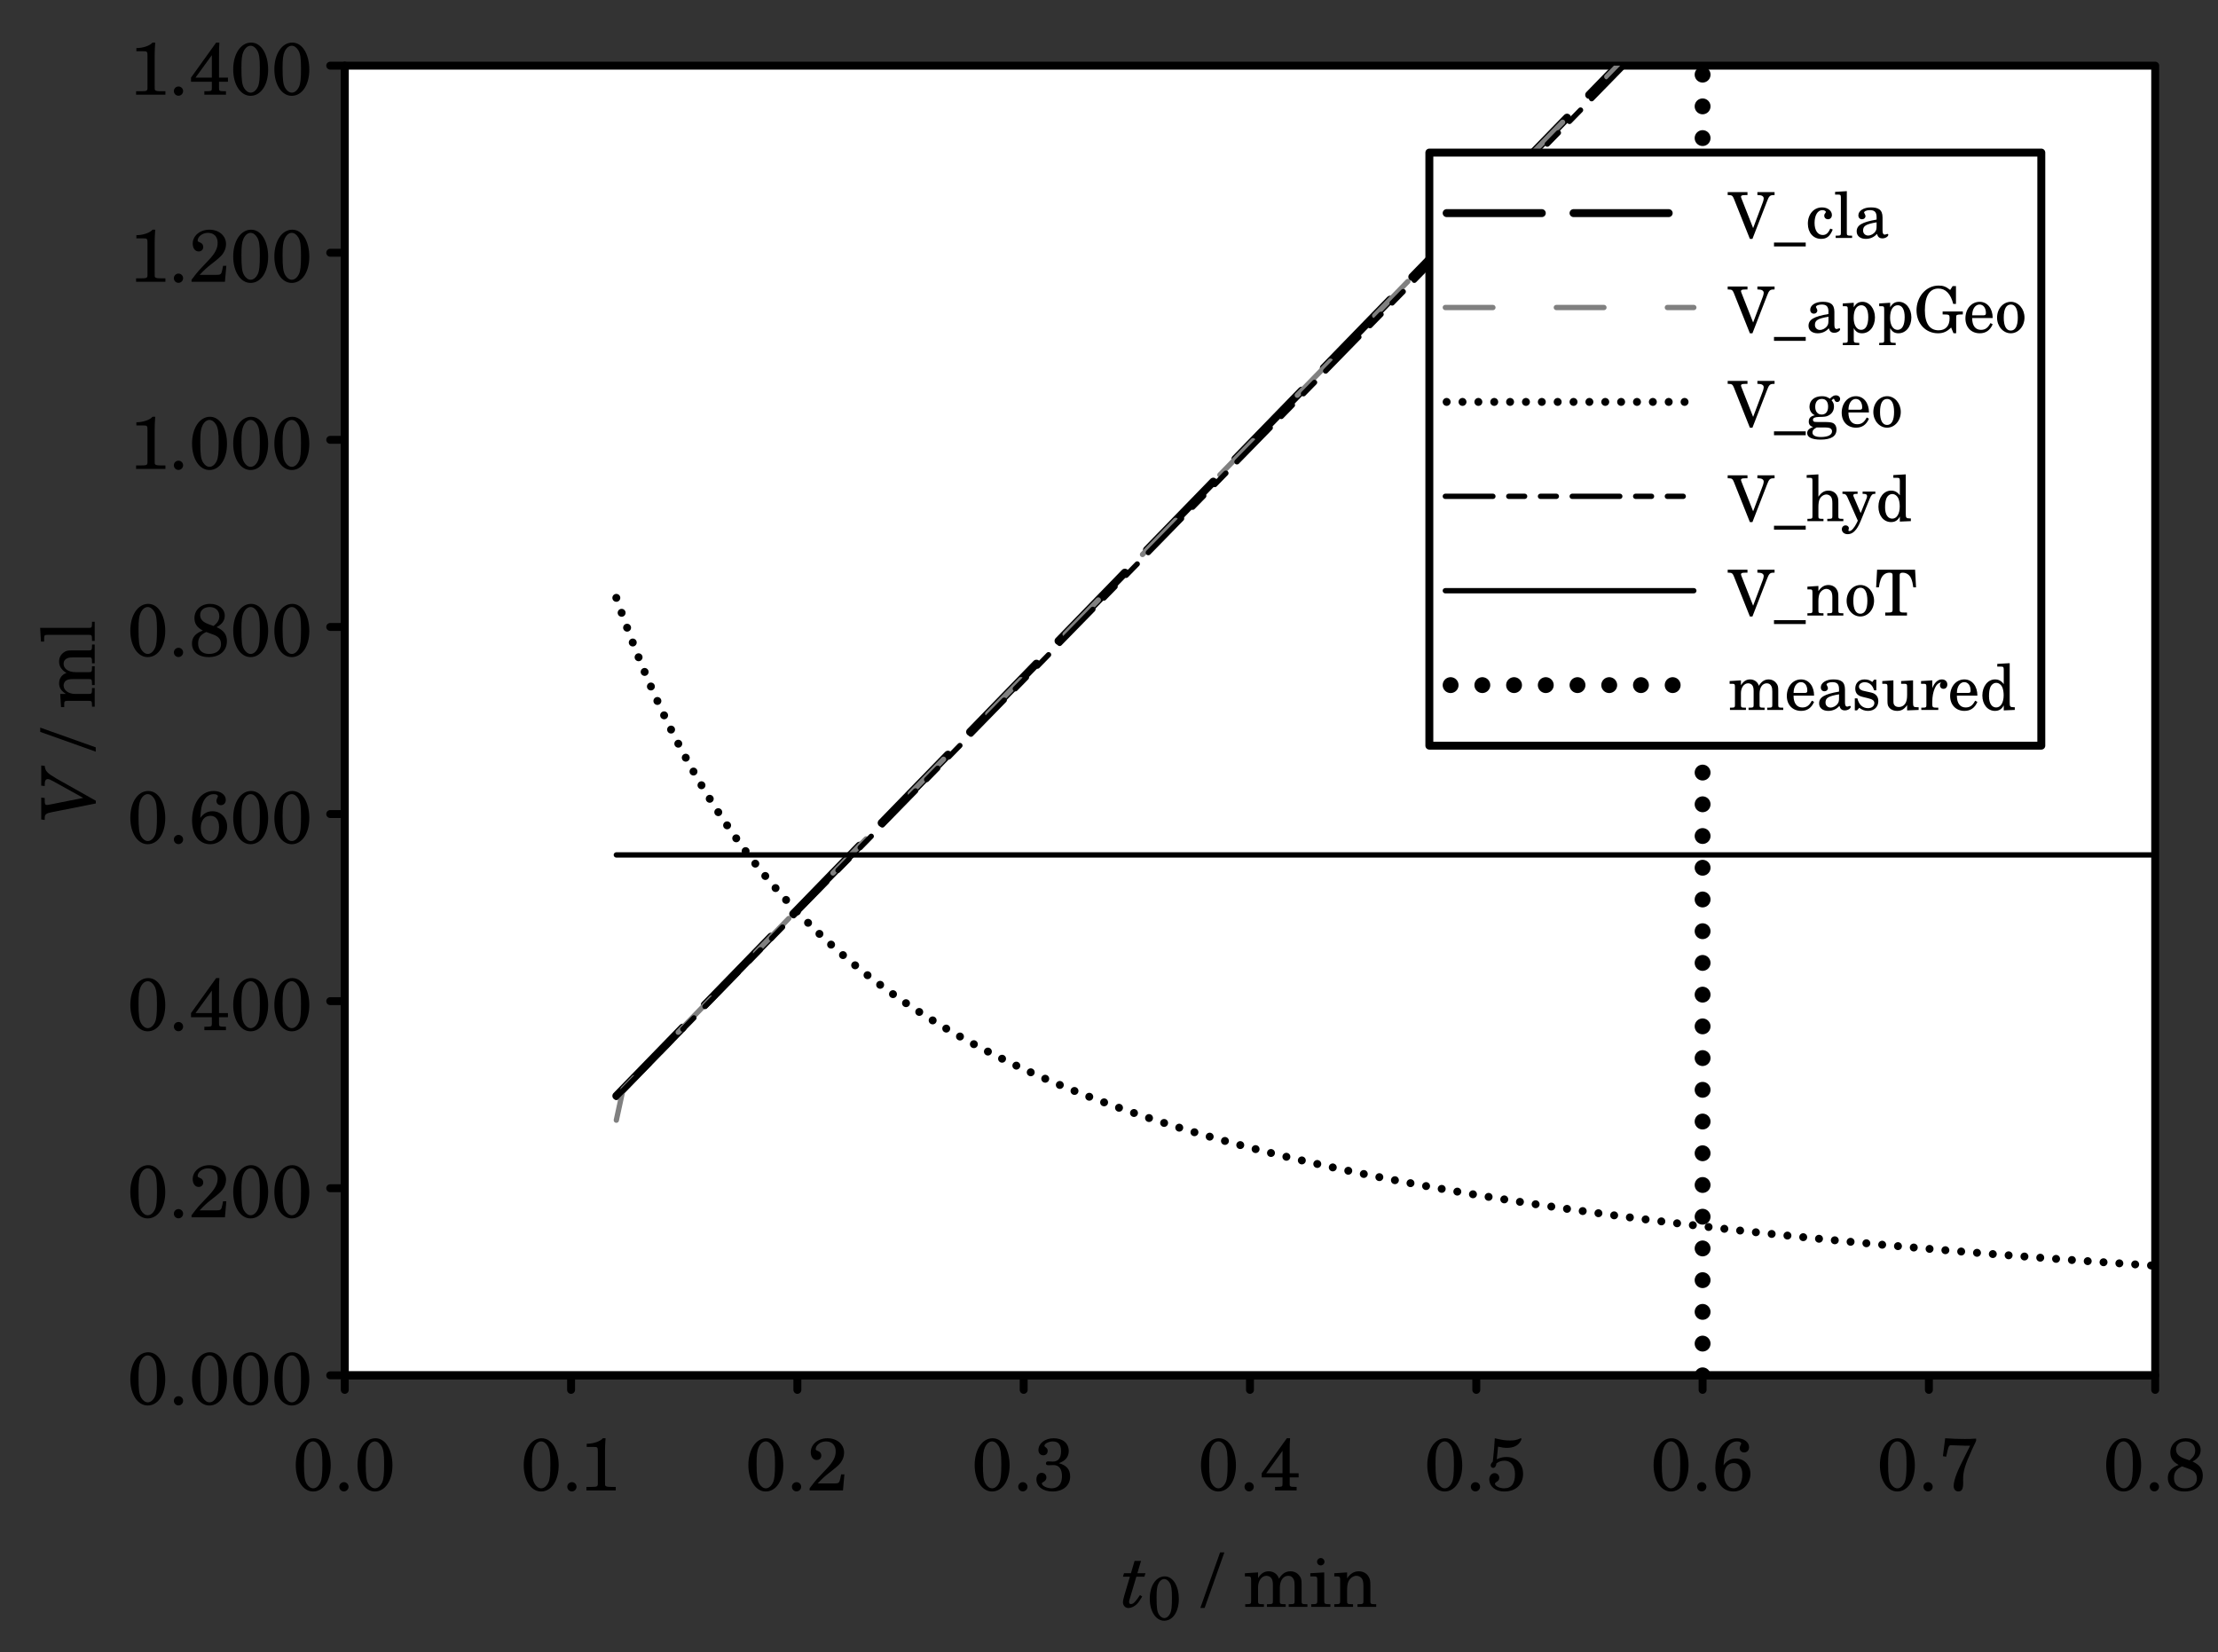 <?xml version="1.0" encoding="UTF-8" standalone="no"?>
<svg
   xmlns:dc="http://purl.org/dc/elements/1.1/"
   xmlns:cc="http://creativecommons.org/ns#"
   xmlns:rdf="http://www.w3.org/1999/02/22-rdf-syntax-ns#"
   xmlns:svg="http://www.w3.org/2000/svg"
   xmlns="http://www.w3.org/2000/svg"
   xmlns:xlink="http://www.w3.org/1999/xlink"
   xmlns:sodipodi="http://sodipodi.sourceforge.net/DTD/sodipodi-0.dtd"
   xmlns:inkscape="http://www.inkscape.org/namespaces/inkscape"
   width="839pt"
   height="625pt"
   viewBox="0 0 839 625"
   version="1.1"
   id="svg532"
   sodipodi:docname="BSA_VC3_5_r1_round1_V.svg"
   inkscape:version="0.92.1 r15371">
  <rect x="0" y="0" width="839" height="625" fill="#333333" stroke="none"/>
  <sodipodi:namedview
     pagecolor="#ffffff"
     bordercolor="#666666"
     borderopacity="1"
     objecttolerance="10"
     gridtolerance="10"
     guidetolerance="10"
     inkscape:pageopacity="0"
     inkscape:pageshadow="2"
     inkscape:window-width="640"
     inkscape:window-height="480"
     id="namedview534"
     showgrid="false"
     inkscape:zoom="0.5466"
     inkscape:cx="970.95682"
     inkscape:cy="-24.356218"
     inkscape:current-layer="svg532" />
  <defs
     id="defs181">
    <g
       id="g143">
      <symbol
         overflow="visible"
         id="glyph0-0">
        <path
           style="stroke:none;"
           d=""
           id="path2" />
      </symbol>
      <symbol
         overflow="visible"
         id="glyph0-1">
        <path
           style="stroke:none;"
           d="M 14.391 -9.484 C 14.391 -15.172 11.875 -19.719 7.953 -19.719 C 4.031 -19.719 1.172 -15.422 1.172 -9.578 C 1.172 -3.812 3.953 0.422 7.734 0.422 C 11.641 0.422 14.391 -3.672 14.391 -9.484 Z M 11.25 -10 C 11.25 -6.078 11.062 -4.234 10.5 -3 C 9.859 -1.625 8.844 -0.781 7.781 -0.781 C 6.859 -0.781 5.969 -1.406 5.297 -2.516 C 4.516 -3.844 4.281 -5.594 4.281 -10.156 C 4.281 -13.406 4.484 -15.062 5.047 -16.266 C 5.688 -17.703 6.688 -18.516 7.75 -18.516 C 8.688 -18.516 9.578 -17.891 10.25 -16.766 C 11 -15.484 11.25 -13.828 11.25 -10 Z M 11.25 -10 "
           id="path5" />
      </symbol>
      <symbol
         overflow="visible"
         id="glyph0-2">
        <path
           style="stroke:none;"
           d="M 5.578 -1.375 C 5.578 -2.328 4.781 -3.109 3.844 -3.109 C 2.859 -3.109 2.078 -2.328 2.078 -1.375 C 2.078 -0.391 2.859 0.391 3.812 0.391 C 4.781 0.391 5.578 -0.391 5.578 -1.375 Z M 5.578 -1.375 "
           id="path8" />
      </symbol>
      <symbol
         overflow="visible"
         id="glyph0-3">
        <path
           style="stroke:none;"
           d="M 13.891 0 L 13.891 -1.312 L 12.344 -1.312 C 10.859 -1.312 10.25 -1.422 10.031 -1.703 C 9.828 -1.906 9.828 -1.906 9.828 -3.438 L 9.828 -15.016 C 9.828 -16.375 9.891 -17.719 10.031 -19.719 L 9.016 -19.719 C 8.062 -18.562 5.484 -17.641 2.906 -17.641 L 2.906 -16.438 L 5.375 -16.438 C 7 -16.438 7.109 -16.328 7.109 -14.672 L 7.109 -2.625 C 7.109 -1.453 6.859 -1.312 4.625 -1.312 L 2.797 -1.312 L 2.797 0 Z M 13.891 0 "
           id="path11" />
      </symbol>
      <symbol
         overflow="visible"
         id="glyph0-4">
        <path
           style="stroke:none;"
           d="M 14.141 -6.047 L 12.906 -6.047 L 12.625 -4.625 C 12.266 -2.828 12.047 -2.625 10.297 -2.625 L 4.031 -2.625 C 5.969 -4.641 6.609 -5.234 8.406 -6.641 C 10.922 -8.594 12.062 -9.578 12.688 -10.422 C 13.578 -11.625 14.031 -12.906 14.031 -14.25 C 14.031 -17.422 11.375 -19.719 7.734 -19.719 C 4.172 -19.719 1.422 -17.422 1.422 -14.453 C 1.422 -12.688 2.328 -11.484 3.672 -11.484 C 4.703 -11.484 5.406 -12.188 5.406 -13.188 C 5.406 -13.891 5.016 -14.531 4.391 -14.781 C 3.359 -15.234 3.297 -15.266 3.297 -15.625 C 3.297 -17.047 5.062 -18.516 7.172 -18.516 C 9.469 -18.516 10.859 -17.078 10.859 -14.734 C 10.859 -12.656 9.891 -10.781 7.562 -8.312 L 3.719 -4.234 C 2.719 -3.047 2.219 -2.406 0.984 -0.781 L 0.984 0 L 13.609 0 Z M 14.141 -6.047 "
           id="path14" />
      </symbol>
      <symbol
         overflow="visible"
         id="glyph0-5">
        <path
           style="stroke:none;"
           d="M 13.938 -5.266 C 13.938 -7.891 12.578 -9.484 9.688 -10.297 C 12.047 -11.141 13.406 -12.594 13.406 -14.891 C 13.406 -17.812 11.172 -19.719 7.703 -19.719 C 4.422 -19.719 1.938 -17.781 1.938 -15.234 C 1.938 -14.078 2.719 -13.266 3.781 -13.266 C 4.766 -13.266 5.438 -13.938 5.438 -14.953 C 5.438 -15.547 5.203 -15.938 4.562 -16.375 C 4.281 -16.578 4.203 -16.719 4.203 -16.891 C 4.203 -17.672 5.859 -18.516 7.422 -18.516 C 9.438 -18.516 10.5 -17.25 10.5 -14.875 C 10.5 -12.266 9.438 -10.891 7.422 -10.891 C 7.031 -10.891 6.156 -10.969 5.688 -10.969 C 5.094 -10.969 4.781 -10.719 4.781 -10.219 C 4.781 -9.75 5.094 -9.516 5.656 -9.516 C 7.312 -9.516 7.422 -9.578 7.641 -9.578 C 9.719 -9.578 10.844 -8.094 10.844 -5.312 C 10.844 -2.438 9.406 -0.781 6.922 -0.781 C 5.156 -0.781 3.25 -1.734 3.25 -2.609 C 3.25 -2.859 3.297 -2.891 3.859 -3.219 C 4.641 -3.672 4.953 -4.172 4.953 -4.875 C 4.953 -5.875 4.203 -6.641 3.156 -6.641 C 1.984 -6.641 1.172 -5.625 1.172 -4.172 C 1.172 -1.453 3.672 0.422 7.25 0.422 C 11.281 0.422 13.938 -1.812 13.938 -5.266 Z M 13.938 -5.266 "
           id="path17" />
      </symbol>
      <symbol
         overflow="visible"
         id="glyph0-6">
        <path
           style="stroke:none;"
           d="M 14.75 -4.906 L 14.75 -6.469 L 11.375 -6.469 L 11.375 -14.109 C 11.375 -17.609 11.375 -17.609 11.516 -19.719 L 10.297 -19.719 L 0.781 -6.469 L 0.781 -4.906 L 8.656 -4.906 L 8.656 -2.625 C 8.656 -1.453 8.688 -1.312 6.406 -1.312 L 5.828 -1.312 L 5.828 0 L 14 0 L 14 -1.312 L 13.609 -1.312 C 11.344 -1.312 11.375 -1.453 11.375 -2.625 L 11.375 -4.906 Z M 8.656 -6.469 L 2.484 -6.469 L 8.656 -14.953 Z M 8.656 -6.469 "
           id="path20" />
      </symbol>
      <symbol
         overflow="visible"
         id="glyph0-7">
        <path
           style="stroke:none;"
           d="M 14.062 -6.266 C 14.062 -10.078 11.516 -12.625 7.734 -12.625 C 6.547 -12.625 5.656 -12.438 4.109 -11.781 L 4.594 -16.547 C 6.109 -16.188 6.891 -16.078 7.984 -16.078 C 10.359 -16.078 12.094 -16.906 13.016 -18.453 C 13.328 -18.984 13.438 -19.234 13.438 -19.453 C 13.438 -19.625 13.359 -19.719 13.219 -19.719 C 13.125 -19.719 12.984 -19.688 12.859 -19.594 C 11.484 -19.016 10.719 -18.875 9.125 -18.875 C 7.344 -18.875 6.297 -19.016 3.359 -19.719 C 3.25 -17.359 3 -14.359 2.609 -10.891 C 2.016 -10.281 1.812 -9.906 1.812 -9.469 C 1.812 -8.906 2.188 -8.516 2.719 -8.516 C 3.422 -8.516 3.859 -9.094 3.969 -10.219 C 4.953 -10.922 5.875 -11.234 7 -11.234 C 9.484 -11.234 11 -9.297 11 -6.109 C 11 -2.766 9.828 -0.781 6.828 -0.781 C 5.156 -0.781 3.422 -1.656 3.422 -2.516 C 3.422 -2.719 3.578 -2.938 3.922 -3.141 C 4.781 -3.672 5.047 -4.031 5.047 -4.781 C 5.047 -5.766 4.281 -6.531 3.281 -6.531 C 2.156 -6.531 1.266 -5.484 1.266 -4.172 C 1.266 -1.688 3.438 0.422 6.891 0.422 C 11.281 0.422 14.062 -2.156 14.062 -6.266 Z M 14.062 -6.266 "
           id="path23" />
      </symbol>
      <symbol
         overflow="visible"
         id="glyph0-8">
        <path
           style="stroke:none;"
           d="M 14.453 -6.266 C 14.453 -9.578 12.062 -12.047 8.906 -12.047 C 7 -12.047 5.594 -11.281 4.281 -9.516 C 4.562 -13.016 4.703 -13.922 5.312 -15.375 C 6.125 -17.359 7.594 -18.516 9.375 -18.516 C 10.359 -18.516 10.953 -18.203 10.953 -17.703 C 10.953 -17.578 10.922 -17.5 10.812 -17.297 C 10.531 -16.766 10.391 -16.375 10.391 -15.984 C 10.391 -15.031 11.109 -14.344 12.094 -14.344 C 13.156 -14.344 13.938 -15.172 13.938 -16.359 C 13.938 -18.281 11.984 -19.719 9.359 -19.719 C 4.109 -19.719 1.172 -14.359 1.172 -8.625 C 1.172 -3.156 3.859 0.422 8.016 0.422 C 11.734 0.422 14.453 -2.656 14.453 -6.266 Z M 11.391 -6.078 C 11.391 -2.859 10.109 -0.781 8.062 -0.781 C 6.078 -0.781 4.484 -2.906 4.484 -5.688 C 4.484 -8.562 5.875 -10.328 8.141 -10.328 C 10.156 -10.328 11.391 -8.734 11.391 -6.078 Z M 11.391 -6.078 "
           id="path26" />
      </symbol>
      <symbol
         overflow="visible"
         id="glyph0-9">
        <path
           style="stroke:none;"
           d="M 14.219 -18.781 L 14.219 -19.594 C 12.484 -19.453 11.562 -19.438 9.859 -19.438 C 7.469 -19.438 5.578 -19.516 2.516 -19.719 L 1.656 -12.938 L 2.891 -12.734 L 3.391 -14.953 C 3.812 -16.797 4 -17.078 4.812 -17.078 C 6.5 -17.078 8.938 -16.891 10.219 -16.891 L 11.953 -16.906 L 10.047 -13.078 C 7.984 -8.875 7.703 -8.422 7.031 -6.719 C 6.188 -4.625 5.719 -2.859 5.719 -1.688 C 5.719 -0.422 6.391 0.391 7.469 0.391 C 8.844 0.391 9.328 -0.531 9.328 -2.938 C 9.328 -3.297 9.297 -3.672 9.297 -4 C 9.297 -7.359 10 -9.547 12.688 -15.484 L 13.938 -18.109 C 13.969 -18.172 14.062 -18.422 14.219 -18.781 Z M 14.219 -18.781 "
           id="path29" />
      </symbol>
      <symbol
         overflow="visible"
         id="glyph0-10">
        <path
           style="stroke:none;"
           d="M 14.359 -5.625 C 14.359 -8.062 13.188 -9.688 10.469 -10.922 C 12.578 -12.062 13.547 -13.438 13.547 -15.266 C 13.547 -17.844 11.203 -19.719 7.984 -19.719 C 4.562 -19.719 2.078 -17.438 2.078 -14.359 C 2.078 -12.312 2.969 -10.844 5.234 -9.625 C 2.359 -8.516 1.141 -7.031 1.141 -4.703 C 1.141 -1.656 3.578 0.422 7.469 0.422 C 11.781 0.422 14.359 -2.094 14.359 -5.625 Z M 11.484 -15.094 C 11.484 -13.641 10.922 -12.688 9.328 -11.344 L 7.469 -12.016 C 5.203 -12.828 4.234 -13.922 4.234 -15.547 C 4.234 -17.297 5.688 -18.516 7.891 -18.516 C 10.047 -18.516 11.484 -17.141 11.484 -15.094 Z M 12.125 -4.453 C 12.125 -2.219 10.359 -0.781 7.609 -0.781 C 5.016 -0.781 3.469 -2.234 3.469 -4.703 C 3.469 -6.797 4.344 -8.062 6.531 -9.078 L 9.094 -8.141 C 11.234 -7.391 12.125 -6.297 12.125 -4.453 Z M 12.125 -4.453 "
           id="path32" />
      </symbol>
      <symbol
         overflow="visible"
         id="glyph0-11">
        <path
           style="stroke:none;"
           d=""
           id="path35" />
      </symbol>
      <symbol
         overflow="visible"
         id="glyph0-12">
        <path
           style="stroke:none;"
           d="M 8.453 -20.609 L 6.828 -20.609 L -0.641 0.391 L 0.984 0.391 Z M 8.453 -20.609 "
           id="path38" />
      </symbol>
      <symbol
         overflow="visible"
         id="glyph0-13">
        <path
           style="stroke:none;"
           d="M 24.297 0 L 24.297 -1.016 L 23.906 -1.016 C 22.125 -1.016 22.094 -1.203 22.094 -2.359 L 22.094 -8.594 C 22.094 -10.328 21.922 -10.922 21.203 -11.875 C 20.391 -12.906 19.234 -13.469 17.891 -13.469 C 16.078 -13.469 14.734 -12.594 13.531 -10.672 C 13.047 -12.344 11.531 -13.469 9.656 -13.469 C 7.984 -13.469 6.719 -12.656 5.625 -10.891 L 5.625 -13.047 L 0.641 -12.734 L 0.641 -11.531 L 1.797 -11.531 C 2.828 -11.531 3 -11.344 3 -10.141 L 3 -2.359 C 3 -1.203 2.969 -1.016 1.172 -1.016 L 0.781 -1.016 L 0.781 0 L 7.844 0 L 7.844 -1.016 L 7.453 -1.016 C 5.656 -1.016 5.625 -1.203 5.625 -2.359 L 5.625 -7.422 C 5.625 -9.906 7 -11.766 8.812 -11.766 C 9.547 -11.766 10.328 -11.375 10.672 -10.844 C 11.062 -10.297 11.234 -9.484 11.234 -8.344 L 11.234 -2.328 C 11.234 -1.203 11.203 -1.016 9.375 -1.016 L 8.984 -1.016 L 8.984 0 L 16.078 0 L 16.078 -1.016 L 15.688 -1.016 C 13.891 -1.016 13.859 -1.203 13.859 -2.328 L 13.859 -7.172 C 13.859 -9.969 15.125 -11.766 17.078 -11.766 C 18 -11.766 18.766 -11.234 19.125 -10.359 C 19.375 -9.75 19.453 -9.125 19.453 -8.031 L 19.453 -2.328 C 19.453 -1.203 19.438 -1.016 17.609 -1.016 L 17.219 -1.016 L 17.219 0 Z M 24.297 0 "
           id="path41" />
      </symbol>
      <symbol
         overflow="visible"
         id="glyph0-14">
        <path
           style="stroke:none;"
           d="M 8.094 0 L 8.094 -1.016 L 7.75 -1.016 C 5.938 -1.016 5.766 -1.203 5.766 -2.328 L 5.766 -13.047 L 0.5 -12.734 L 0.5 -11.531 L 1.938 -11.531 C 2.969 -11.531 3.141 -11.312 3.141 -10.141 L 3.141 -2.328 C 3.141 -1.203 2.969 -1.016 1.172 -1.016 L 0.844 -1.016 L 0.844 0 Z M 5.859 -17.078 C 5.859 -17.844 5.203 -18.484 4.453 -18.484 C 3.703 -18.484 3.047 -17.844 3.047 -17.078 C 3.047 -16.328 3.703 -15.688 4.422 -15.688 C 5.203 -15.688 5.859 -16.297 5.859 -17.078 Z M 5.859 -17.078 "
           id="path44" />
      </symbol>
      <symbol
         overflow="visible"
         id="glyph0-15">
        <path
           style="stroke:none;"
           d="M 16.609 0 L 16.609 -1.016 L 16.219 -1.016 C 14.422 -1.016 14.391 -1.203 14.391 -2.328 L 14.391 -7.844 C 14.391 -9.859 14.312 -10.359 13.797 -11.312 C 13.109 -12.656 11.672 -13.469 10.031 -13.469 C 8.234 -13.469 6.828 -12.625 5.594 -10.781 L 5.594 -13.047 L 0.75 -12.734 L 0.75 -11.531 L 1.766 -11.531 C 2.797 -11.531 2.969 -11.344 2.969 -10.141 L 2.969 -2.328 C 2.969 -1.203 2.938 -1.016 1.141 -1.016 L 0.75 -1.016 L 0.75 0 L 7.844 0 L 7.844 -1.016 L 7.453 -1.016 C 5.625 -1.016 5.594 -1.203 5.594 -2.328 L 5.594 -6.359 C 5.594 -7.734 5.797 -8.984 6.109 -9.625 C 6.688 -10.891 7.953 -11.766 9.156 -11.766 C 9.891 -11.766 10.719 -11.344 11.141 -10.781 C 11.562 -10.188 11.766 -9.328 11.766 -7.984 L 11.766 -2.328 C 11.766 -1.203 11.734 -1.016 9.906 -1.016 L 9.516 -1.016 L 9.516 0 Z M 16.609 0 "
           id="path47" />
      </symbol>
      <symbol
         overflow="visible"
         id="glyph1-0">
        <path
           style="stroke:none;"
           d=""
           id="path50" />
      </symbol>
      <symbol
         overflow="visible"
         id="glyph1-1">
        <path
           style="stroke:none;"
           d="M 7.984 -3.922 L 7.141 -4.484 C 5.406 -1.844 4.594 -1.062 3.672 -1.062 C 3.281 -1.062 3.031 -1.375 3.031 -1.844 C 3.031 -2.078 3.047 -2.266 3.109 -2.484 L 5.766 -11.422 L 8.812 -11.422 L 9.219 -12.734 L 6.156 -12.734 L 7.531 -17.391 L 5.094 -17.391 L 3.719 -12.734 L 1.094 -12.734 L 0.703 -11.422 L 3.328 -11.422 L 1.234 -4.375 C 0.844 -2.969 0.703 -2.328 0.703 -1.703 C 0.703 -0.531 1.594 0.422 2.719 0.422 C 4.031 0.422 5.594 -0.453 6.578 -1.766 C 6.969 -2.297 7.25 -2.75 7.984 -3.922 Z M 7.984 -3.922 "
           id="path53" />
      </symbol>
      <symbol
         overflow="visible"
         id="glyph2-0">
        <path
           style="stroke:none;"
           d=""
           id="path56" />
      </symbol>
      <symbol
         overflow="visible"
         id="glyph2-1">
        <path
           style="stroke:none;"
           d="M 11.984 -7.906 C 11.984 -12.641 9.891 -16.422 6.625 -16.422 C 3.359 -16.422 0.984 -12.859 0.984 -7.984 C 0.984 -3.172 3.297 0.344 6.438 0.344 C 9.703 0.344 11.984 -3.062 11.984 -7.906 Z M 9.375 -8.328 C 9.375 -5.062 9.219 -3.516 8.75 -2.5 C 8.219 -1.359 7.375 -0.656 6.484 -0.656 C 5.719 -0.656 4.969 -1.172 4.406 -2.094 C 3.75 -3.203 3.562 -4.672 3.562 -8.469 C 3.562 -11.172 3.734 -12.547 4.203 -13.547 C 4.734 -14.75 5.578 -15.422 6.469 -15.422 C 7.234 -15.422 7.984 -14.906 8.531 -13.969 C 9.172 -12.906 9.375 -11.531 9.375 -8.328 Z M 9.375 -8.328 "
           id="path59" />
      </symbol>
      <symbol
         overflow="visible"
         id="glyph3-0">
        <path
           style="stroke:none;"
           d=""
           id="path62" />
      </symbol>
      <symbol
         overflow="visible"
         id="glyph3-1">
        <path
           style="stroke:none;"
           d="M -18.906 -21.469 L -20.219 -21.609 L -20.219 -14 L -18.906 -13.859 L -18.906 -14.359 C -18.906 -15.844 -18.562 -16.469 -17.75 -16.469 C -17.281 -16.469 -16.688 -16.234 -15.562 -15.594 L -4.344 -9.359 L -16.547 -6.922 C -17.188 -6.781 -17.75 -6.688 -18 -6.688 C -18.734 -6.688 -18.906 -7 -18.906 -8.375 L -18.906 -9.328 L -20.219 -9.469 L -20.219 -1.203 L -18.906 -1.016 L -18.906 -1.797 C -18.906 -3.141 -18.391 -3.531 -16.156 -3.969 L 0.422 -7.25 L 0.422 -8.281 L -14.359 -16.609 C -18.062 -18.781 -18.703 -19.484 -18.906 -21.469 Z M -18.906 -21.469 "
           id="path65" />
      </symbol>
      <symbol
         overflow="visible"
         id="glyph4-0">
        <path
           style="stroke:none;"
           d=""
           id="path68" />
      </symbol>
      <symbol
         overflow="visible"
         id="glyph4-1">
        <path
           style="stroke:none;"
           d=""
           id="path71" />
      </symbol>
      <symbol
         overflow="visible"
         id="glyph4-2">
        <path
           style="stroke:none;"
           d="M -20.609 -8.453 L -20.609 -6.828 L 0.391 0.641 L 0.391 -0.984 Z M -20.609 -8.453 "
           id="path74" />
      </symbol>
      <symbol
         overflow="visible"
         id="glyph4-3">
        <path
           style="stroke:none;"
           d="M 0 -24.297 L -1.016 -24.297 L -1.016 -23.906 C -1.016 -22.125 -1.203 -22.094 -2.359 -22.094 L -8.594 -22.094 C -10.328 -22.094 -10.922 -21.922 -11.875 -21.203 C -12.906 -20.391 -13.469 -19.234 -13.469 -17.891 C -13.469 -16.078 -12.594 -14.734 -10.672 -13.531 C -12.344 -13.047 -13.469 -11.531 -13.469 -9.656 C -13.469 -7.984 -12.656 -6.719 -10.891 -5.625 L -13.047 -5.625 L -12.734 -0.641 L -11.531 -0.641 L -11.531 -1.797 C -11.531 -2.828 -11.344 -3 -10.141 -3 L -2.359 -3 C -1.203 -3 -1.016 -2.969 -1.016 -1.172 L -1.016 -0.781 L 0 -0.781 L 0 -7.844 L -1.016 -7.844 L -1.016 -7.453 C -1.016 -5.656 -1.203 -5.625 -2.359 -5.625 L -7.422 -5.625 C -9.906 -5.625 -11.766 -7 -11.766 -8.812 C -11.766 -9.547 -11.375 -10.328 -10.844 -10.672 C -10.297 -11.062 -9.484 -11.234 -8.344 -11.234 L -2.328 -11.234 C -1.203 -11.234 -1.016 -11.203 -1.016 -9.375 L -1.016 -8.984 L 0 -8.984 L 0 -16.078 L -1.016 -16.078 L -1.016 -15.688 C -1.016 -13.891 -1.203 -13.859 -2.328 -13.859 L -7.172 -13.859 C -9.969 -13.859 -11.766 -15.125 -11.766 -17.078 C -11.766 -18 -11.234 -18.766 -10.359 -19.125 C -9.75 -19.375 -9.125 -19.453 -8.031 -19.453 L -2.328 -19.453 C -1.203 -19.453 -1.016 -19.438 -1.016 -17.609 L -1.016 -17.219 L 0 -17.219 Z M 0 -24.297 "
           id="path77" />
      </symbol>
      <symbol
         overflow="visible"
         id="glyph4-4">
        <path
           style="stroke:none;"
           d="M 0 -8.031 L -1.016 -8.031 L -1.016 -7.562 C -1.016 -5.734 -1.203 -5.719 -2.328 -5.719 L -20.641 -5.719 L -20.328 -0.531 L -19.125 -0.531 L -19.125 -1.906 C -19.125 -2.906 -18.922 -3.078 -17.719 -3.078 L -2.328 -3.078 C -1.203 -3.078 -1.016 -3.047 -1.016 -1.266 L -1.016 -0.781 L 0 -0.781 Z M 0 -8.031 "
           id="path80" />
      </symbol>
      <symbol
         overflow="visible"
         id="glyph5-0">
        <path
           style="stroke:none;"
           d=""
           id="path83" />
      </symbol>
      <symbol
         overflow="visible"
         id="glyph5-1">
        <path
           style="stroke:none;"
           d="M 17.547 -16.203 L 17.547 -17.328 L 11.047 -17.328 L 11.047 -16.203 L 11.5 -16.203 C 12.719 -16.203 13.438 -15.719 13.438 -14.953 C 13.438 -14.609 13.312 -14.062 13.156 -13.609 L 9.438 -3.719 L 5.047 -14.875 C 4.922 -15.172 4.844 -15.453 4.844 -15.594 C 4.844 -16.031 5.25 -16.203 6.344 -16.203 L 7.297 -16.203 L 7.297 -17.328 L -0.188 -17.328 L -0.188 -16.203 L 0.281 -16.203 C 1.344 -16.203 1.688 -15.953 2.141 -14.859 L 8.203 0.359 L 9.172 0.359 L 14.688 -13.844 C 15.406 -15.719 15.75 -16.203 17.109 -16.203 Z M 17.547 -16.203 "
           id="path86" />
      </symbol>
      <symbol
         overflow="visible"
         id="glyph5-2">
        <path
           style="stroke:none;"
           d="M 12 3.219 L 12 1.75 L 0 1.75 L 0 3.219 Z M 12 3.219 "
           id="path89" />
      </symbol>
      <symbol
         overflow="visible"
         id="glyph5-3">
        <path
           style="stroke:none;"
           d="M 10.219 -3.172 L 9.281 -3.531 C 8.516 -1.797 7.703 -1.109 6.453 -1.109 C 4.531 -1.109 3.344 -2.859 3.344 -5.656 C 3.344 -8.562 4.516 -10.516 6.281 -10.516 C 7.016 -10.516 7.625 -10.172 7.625 -9.797 C 7.625 -9.719 7.578 -9.641 7.484 -9.5 C 7.109 -9.047 7.016 -8.812 7.016 -8.406 C 7.016 -7.609 7.609 -7.062 8.453 -7.062 C 9.281 -7.062 9.906 -7.734 9.906 -8.688 C 9.906 -10.297 8.297 -11.547 6.172 -11.547 C 3.047 -11.547 0.812 -8.969 0.812 -5.406 C 0.812 -1.984 2.859 0.359 5.828 0.359 C 7.969 0.359 9.188 -0.625 10.219 -3.172 Z M 10.219 -3.172 "
           id="path92" />
      </symbol>
      <symbol
         overflow="visible"
         id="glyph5-4">
        <path
           style="stroke:none;"
           d="M 6.891 0 L 6.891 -0.859 L 6.484 -0.859 C 4.922 -0.859 4.891 -1.031 4.891 -1.984 L 4.891 -17.688 L 0.453 -17.422 L 0.453 -16.391 L 1.625 -16.391 C 2.5 -16.391 2.641 -16.219 2.641 -15.188 L 2.641 -1.984 C 2.641 -1.031 2.609 -0.859 1.078 -0.859 L 0.672 -0.859 L 0.672 0 Z M 6.891 0 "
           id="path95" />
      </symbol>
      <symbol
         overflow="visible"
         id="glyph5-5">
        <path
           style="stroke:none;"
           d="M 13.031 -1.219 C 13.031 -1.391 12.906 -1.516 12.797 -1.516 C 12.453 -1.516 11.906 -1.25 11.766 -1.25 C 11.094 -1.25 10.844 -1.703 10.844 -2.906 L 10.844 -7.734 C 10.844 -10.797 9.141 -11.547 6.391 -11.547 C 3.703 -11.547 1.703 -10.266 1.703 -8.547 C 1.703 -7.625 2.25 -7.062 3.094 -7.062 C 3.844 -7.062 4.391 -7.562 4.391 -8.281 C 4.391 -8.719 3.859 -9.453 3.859 -9.578 C 3.859 -10.078 4.844 -10.516 6 -10.516 C 7.609 -10.516 8.594 -9.984 8.594 -7.875 L 8.594 -6.938 C 3 -5.969 1.062 -4.797 1.062 -2.453 C 1.062 -0.75 2.422 0.359 4.531 0.359 C 6.188 0.359 7.688 -0.312 8.719 -1.531 C 9.094 -0.312 9.703 0.172 10.828 0.172 C 11.906 0.172 13.031 -0.531 13.031 -1.219 Z M 8.594 -4.797 C 8.594 -3.359 8.516 -3.031 8.109 -2.406 C 7.516 -1.516 6.406 -0.906 5.375 -0.906 C 4.297 -0.906 3.484 -1.703 3.484 -2.781 C 3.484 -4.484 4.438 -5.203 8.594 -5.906 Z M 8.594 -4.797 "
           id="path98" />
      </symbol>
      <symbol
         overflow="visible"
         id="glyph5-6">
        <path
           style="stroke:none;"
           d="M 12.844 -5.641 C 12.844 -8.953 10.781 -11.547 8.141 -11.547 C 6.641 -11.547 5.656 -10.922 4.828 -9.484 L 4.828 -11.188 L 0.672 -10.922 L 0.672 -9.891 L 1.531 -9.891 C 2.422 -9.891 2.562 -9.719 2.562 -8.688 L 2.562 2.859 C 2.562 3.812 2.547 3.984 1.016 3.984 L 0.672 3.984 L 0.672 4.844 L 6.906 4.844 L 6.906 3.984 L 6.578 3.984 C 5.016 3.984 4.828 3.812 4.828 2.859 L 4.828 -1.578 C 5.609 -0.188 6.531 0.359 7.984 0.359 C 10.781 0.359 12.844 -2.203 12.844 -5.641 Z M 10.312 -5.781 C 10.312 -2.688 9.344 -0.938 7.625 -0.938 C 5.922 -0.938 4.797 -2.719 4.797 -5.469 C 4.797 -8.453 5.875 -10.25 7.703 -10.25 C 9.359 -10.25 10.312 -8.594 10.312 -5.781 Z M 10.312 -5.781 "
           id="path101" />
      </symbol>
      <symbol
         overflow="visible"
         id="glyph5-7">
        <path
           style="stroke:none;"
           d="M 18.531 -6.766 L 18.531 -7.891 L 10.891 -7.891 L 10.891 -6.766 L 11.359 -6.766 C 13.375 -6.766 13.531 -6.641 13.531 -5.328 C 13.531 -2.406 12 -0.766 9.359 -0.766 C 6 -0.766 4.172 -3.391 4.172 -8.359 C 4.172 -13.703 5.953 -16.562 9.281 -16.562 C 12.031 -16.562 13.922 -14.594 14.906 -10.75 L 15.938 -10.75 L 15.938 -17.5 L 14.688 -17.5 L 13.75 -16.031 C 12.188 -17.281 11.141 -17.688 9.391 -17.688 C 4.375 -17.688 1.016 -13.156 1.016 -8.359 C 1.016 -3.188 4.578 0.359 9.125 0.359 C 11.141 0.359 12.547 -0.266 14.109 -1.828 L 15 0.344 L 16.016 0.344 L 16.016 -4.938 C 16.016 -6.234 16.016 -6.266 16.156 -6.438 C 16.375 -6.672 16.875 -6.766 18.172 -6.766 Z M 18.531 -6.766 "
           id="path104" />
      </symbol>
      <symbol
         overflow="visible"
         id="glyph5-8">
        <path
           style="stroke:none;"
           d="M 11.156 -3.047 L 10.312 -3.5 C 9.344 -1.656 8.328 -0.938 6.719 -0.938 C 4.734 -0.938 3.391 -2.375 3.391 -5.406 L 11.156 -5.406 C 11.156 -9 9.172 -11.547 6.219 -11.547 C 3.141 -11.547 0.844 -8.875 0.844 -5.281 C 0.844 -1.922 3.031 0.359 6.266 0.359 C 8.547 0.359 10.172 -0.766 11.156 -3.047 Z M 8.594 -7.312 C 8.594 -6.625 8.375 -6.438 7.609 -6.438 L 3.406 -6.438 C 3.406 -9 4.703 -10.516 6.172 -10.516 C 7.625 -10.516 8.594 -9.234 8.594 -7.312 Z M 8.594 -7.312 "
           id="path107" />
      </symbol>
      <symbol
         overflow="visible"
         id="glyph5-9">
        <path
           style="stroke:none;"
           d="M 11.188 -5.594 C 11.188 -8.875 8.875 -11.547 6.047 -11.547 C 3.125 -11.547 0.812 -8.922 0.812 -5.562 C 0.812 -2.281 3.125 0.359 6 0.359 C 8.875 0.359 11.188 -2.281 11.188 -5.594 Z M 8.656 -5.594 C 8.656 -2.406 7.734 -0.672 6 -0.672 C 4.266 -0.672 3.344 -2.406 3.344 -5.562 C 3.344 -8.828 4.25 -10.516 6.047 -10.516 C 7.734 -10.516 8.656 -8.766 8.656 -5.594 Z M 8.656 -5.594 "
           id="path110" />
      </symbol>
      <symbol
         overflow="visible"
         id="glyph5-10">
        <path
           style="stroke:none;"
           d="M 13.016 -10.484 C 13.016 -11.297 12.359 -11.875 11.422 -11.875 C 10.656 -11.875 10.219 -11.641 9.125 -10.625 C 8.109 -11.297 7.344 -11.547 6.141 -11.547 C 3.281 -11.547 1.422 -9.953 1.422 -7.562 C 1.422 -6.141 2.188 -4.922 3.438 -4.344 C 1.828 -3.984 1.156 -3.266 1.156 -1.938 C 1.156 -0.891 1.625 -0.266 2.766 0.125 C 1.266 0.641 0.547 1.422 0.547 2.406 C 0.547 3.984 2.406 4.875 5.609 4.875 C 9.625 4.875 11.641 3.594 11.641 1.078 C 11.641 -0.125 11.094 -1.078 10.203 -1.438 C 9.578 -1.688 8.812 -1.781 7.156 -1.781 L 4.703 -1.781 C 3.391 -1.781 3.312 -1.844 3.031 -1.984 C 2.859 -2.094 2.734 -2.359 2.734 -2.609 C 2.734 -3.344 3.391 -3.641 4.984 -3.703 C 7.266 -3.75 7.625 -3.797 8.422 -4.156 C 9.859 -4.797 10.688 -6.047 10.688 -7.625 C 10.688 -8.594 10.469 -9.188 9.797 -9.984 C 10.203 -10.422 10.422 -10.562 10.609 -10.562 C 10.875 -10.562 10.891 -9.344 11.922 -9.344 C 12.531 -9.344 13.016 -9.844 13.016 -10.484 Z M 8.469 -7.609 C 8.469 -5.734 7.562 -4.609 6.031 -4.609 C 4.531 -4.609 3.594 -5.734 3.594 -7.531 C 3.594 -9.438 4.516 -10.516 6.125 -10.516 C 7.625 -10.516 8.469 -9.453 8.469 -7.609 Z M 9.953 1.734 C 9.953 3.094 8.406 3.891 5.719 3.891 C 3.703 3.891 2.547 3.281 2.547 2.203 C 2.547 1.422 2.969 0.891 4.125 0.281 L 5.906 0.281 C 7.891 0.281 8.047 0.281 8.406 0.344 C 9.359 0.438 9.953 0.953 9.953 1.734 Z M 9.953 1.734 "
           id="path113" />
      </symbol>
      <symbol
         overflow="visible"
         id="glyph5-11">
        <path
           style="stroke:none;"
           d="M 14.234 0 L 14.234 -0.859 L 13.891 -0.859 C 12.359 -0.859 12.344 -1.031 12.344 -1.984 L 12.344 -6.719 C 12.344 -8.453 12.266 -8.875 11.828 -9.703 C 11.234 -10.844 10.031 -11.547 8.594 -11.547 C 7.062 -11.547 5.875 -10.828 4.797 -9.219 L 4.797 -17.688 L 0.359 -17.422 L 0.359 -16.391 L 1.516 -16.391 C 2.406 -16.391 2.547 -16.219 2.547 -15.188 L 2.547 -1.984 C 2.547 -1.031 2.516 -0.859 0.984 -0.859 L 0.641 -0.859 L 0.641 0 L 6.719 0 L 6.719 -0.859 L 6.391 -0.859 C 4.828 -0.859 4.797 -1.031 4.797 -1.984 L 4.797 -5.422 C 4.797 -6.625 4.969 -7.703 5.234 -8.25 C 5.734 -9.344 6.812 -10.078 7.844 -10.078 C 8.469 -10.078 9.188 -9.719 9.547 -9.234 C 9.906 -8.719 10.078 -7.984 10.078 -6.812 L 10.078 -1.984 C 10.078 -1.031 10.062 -0.859 8.5 -0.859 L 8.156 -0.859 L 8.156 0 Z M 14.234 0 "
           id="path116" />
      </symbol>
      <symbol
         overflow="visible"
         id="glyph5-12">
        <path
           style="stroke:none;"
           d="M 12.75 -10.312 L 12.75 -11.188 L 7.938 -11.188 L 7.938 -10.312 L 8.328 -10.312 C 9.234 -10.312 9.625 -10.062 9.625 -9.438 C 9.625 -9.188 9.547 -8.875 9.391 -8.469 L 7.203 -3.047 L 4.562 -9.219 C 4.469 -9.438 4.422 -9.594 4.422 -9.719 C 4.422 -10.156 4.703 -10.312 5.516 -10.312 L 6.031 -10.312 L 6.031 -11.188 L 0.312 -11.188 L 0.312 -10.312 L 0.625 -10.312 C 1.391 -10.312 1.781 -9.984 2.203 -9.031 L 6.125 -0.172 L 5.719 0.672 C 4.828 2.5 3.719 3.766 2.953 3.766 C 2.734 3.766 2.562 3.672 2.562 3.531 C 2.562 3.359 2.734 2.953 2.734 2.688 C 2.734 2.062 2.203 1.609 1.516 1.609 C 0.672 1.609 0.078 2.234 0.078 3.094 C 0.078 4.156 1.016 4.938 2.25 4.938 C 3.531 4.938 4.609 4.312 5.562 3.031 C 6.312 2.016 6.766 1.062 7.844 -1.609 L 10.578 -8.375 C 11.188 -9.844 11.547 -10.312 12.453 -10.312 Z M 12.75 -10.312 "
           id="path119" />
      </symbol>
      <symbol
         overflow="visible"
         id="glyph5-13">
        <path
           style="stroke:none;"
           d="M 13.297 0 L 13.297 -1.031 L 12.859 -1.031 C 11.562 -1.031 11.375 -1.266 11.375 -2.781 L 11.375 -17.688 L 6.672 -17.422 L 6.672 -16.391 L 8.094 -16.391 C 8.953 -16.391 9.125 -16.219 9.125 -15.188 L 9.125 -9.766 C 8.234 -10.984 7.203 -11.547 5.812 -11.547 C 3.094 -11.547 1.031 -8.922 1.031 -5.469 C 1.031 -2.062 3.031 0.359 5.812 0.359 C 7.312 0.359 8.359 -0.281 9.125 -1.734 L 9.125 0.172 Z M 9.094 -5.547 C 9.094 -2.766 7.984 -0.938 6.266 -0.938 C 4.578 -0.938 3.547 -2.516 3.547 -5.188 C 3.547 -6.594 3.703 -7.688 4.016 -8.5 C 4.422 -9.547 5.297 -10.25 6.281 -10.25 C 7.266 -10.25 8.203 -9.531 8.641 -8.422 C 8.922 -7.703 9.094 -6.703 9.094 -5.547 Z M 9.094 -5.547 "
           id="path122" />
      </symbol>
      <symbol
         overflow="visible"
         id="glyph5-14">
        <path
           style="stroke:none;"
           d="M 14.234 0 L 14.234 -0.859 L 13.891 -0.859 C 12.359 -0.859 12.344 -1.031 12.344 -1.984 L 12.344 -6.719 C 12.344 -8.453 12.266 -8.875 11.828 -9.703 C 11.234 -10.844 10.016 -11.547 8.594 -11.547 C 7.062 -11.547 5.859 -10.828 4.797 -9.234 L 4.797 -11.188 L 0.641 -10.922 L 0.641 -9.891 L 1.516 -9.891 C 2.406 -9.891 2.547 -9.719 2.547 -8.688 L 2.547 -1.984 C 2.547 -1.031 2.516 -0.859 0.984 -0.859 L 0.641 -0.859 L 0.641 0 L 6.719 0 L 6.719 -0.859 L 6.391 -0.859 C 4.828 -0.859 4.797 -1.031 4.797 -1.984 L 4.797 -5.453 C 4.797 -6.625 4.969 -7.703 5.234 -8.25 C 5.734 -9.344 6.812 -10.078 7.844 -10.078 C 8.469 -10.078 9.188 -9.719 9.547 -9.234 C 9.906 -8.734 10.078 -7.984 10.078 -6.844 L 10.078 -1.984 C 10.078 -1.031 10.062 -0.859 8.5 -0.859 L 8.156 -0.859 L 8.156 0 Z M 14.234 0 "
           id="path125" />
      </symbol>
      <symbol
         overflow="visible"
         id="glyph5-15">
        <path
           style="stroke:none;"
           d="M 15.547 -10.656 L 15.188 -17.328 L 0.812 -17.328 L 0.453 -10.656 L 1.484 -10.656 C 1.656 -11.859 1.875 -12.766 2.141 -13.531 C 2.766 -15.281 3.906 -16.203 5.547 -16.203 C 6.344 -16.203 6.672 -15.938 6.672 -15.344 L 6.672 -2.25 C 6.672 -1.25 6.453 -1.125 4.516 -1.125 L 3.891 -1.125 L 3.891 0 L 12.125 0 L 12.125 -1.125 L 11.5 -1.125 C 9.578 -1.125 9.359 -1.25 9.359 -2.25 L 9.359 -15.344 C 9.359 -15.938 9.703 -16.203 10.484 -16.203 C 11.953 -16.203 13.125 -15.391 13.734 -13.938 C 14.094 -13.062 14.328 -12.031 14.516 -10.656 Z M 15.547 -10.656 "
           id="path128" />
      </symbol>
      <symbol
         overflow="visible"
         id="glyph5-16">
        <path
           style="stroke:none;"
           d="M 20.828 0 L 20.828 -0.859 L 20.5 -0.859 C 18.953 -0.859 18.938 -1.031 18.938 -2.016 L 18.938 -7.375 C 18.938 -8.859 18.797 -9.359 18.172 -10.172 C 17.469 -11.062 16.484 -11.547 15.344 -11.547 C 13.781 -11.547 12.625 -10.797 11.594 -9.141 C 11.188 -10.578 9.891 -11.547 8.281 -11.547 C 6.844 -11.547 5.766 -10.844 4.828 -9.344 L 4.828 -11.188 L 0.547 -10.922 L 0.547 -9.891 L 1.531 -9.891 C 2.422 -9.891 2.562 -9.719 2.562 -8.688 L 2.562 -2.016 C 2.562 -1.031 2.547 -0.859 1.016 -0.859 L 0.672 -0.859 L 0.672 0 L 6.719 0 L 6.719 -0.859 L 6.391 -0.859 C 4.844 -0.859 4.828 -1.031 4.828 -2.016 L 4.828 -6.359 C 4.828 -8.5 6 -10.078 7.562 -10.078 C 8.188 -10.078 8.859 -9.75 9.141 -9.281 C 9.484 -8.828 9.625 -8.141 9.625 -7.156 L 9.625 -1.984 C 9.625 -1.031 9.594 -0.859 8.047 -0.859 L 7.703 -0.859 L 7.703 0 L 13.781 0 L 13.781 -0.859 L 13.438 -0.859 C 11.906 -0.859 11.875 -1.031 11.875 -1.984 L 11.875 -6.141 C 11.875 -8.547 12.953 -10.078 14.641 -10.078 C 15.438 -10.078 16.078 -9.625 16.391 -8.875 C 16.609 -8.359 16.688 -7.828 16.688 -6.891 L 16.688 -1.984 C 16.688 -1.031 16.656 -0.859 15.094 -0.859 L 14.766 -0.859 L 14.766 0 Z M 20.828 0 "
           id="path131" />
      </symbol>
      <symbol
         overflow="visible"
         id="glyph5-17">
        <path
           style="stroke:none;"
           d="M 10.109 -3.344 C 10.109 -4.391 9.766 -5.203 9.094 -5.766 C 8.516 -6.266 8.047 -6.453 6.578 -6.766 L 5.375 -7.031 C 4.062 -7.312 4.062 -7.312 3.625 -7.562 C 3.094 -7.797 2.781 -8.297 2.781 -8.828 C 2.781 -9.797 3.703 -10.484 5.016 -10.484 C 5.922 -10.484 6.672 -10.172 7.344 -9.531 C 7.875 -9 8.141 -8.516 8.516 -7.422 L 9.359 -7.422 L 9.359 -11.453 L 8.516 -11.453 L 7.828 -10.578 C 6.953 -11.25 6.094 -11.547 4.891 -11.547 C 2.781 -11.547 1.391 -10.156 1.391 -8.062 C 1.391 -7.125 1.703 -6.344 2.234 -5.859 C 2.781 -5.359 3.344 -5.109 4.781 -4.781 L 6.047 -4.484 C 7.938 -4.031 8.609 -3.547 8.609 -2.594 C 8.609 -1.469 7.625 -0.672 6.219 -0.672 C 4.203 -0.672 2.766 -1.969 2.188 -4.375 L 1.219 -4.375 L 1.219 0.172 L 2.062 0.172 L 2.906 -0.812 C 3.891 -0.031 4.984 0.359 6.188 0.359 C 8.547 0.359 10.109 -1.109 10.109 -3.344 Z M 10.109 -3.344 "
           id="path134" />
      </symbol>
      <symbol
         overflow="visible"
         id="glyph5-18">
        <path
           style="stroke:none;"
           d="M 14.25 0 L 14.25 -1.031 L 13.656 -1.031 C 12.344 -1.031 12.141 -1.25 12.141 -2.781 L 12.141 -11.188 L 7.625 -10.922 L 7.625 -9.891 L 8.859 -9.891 C 9.75 -9.891 9.891 -9.719 9.891 -8.688 L 9.891 -5.734 C 9.891 -4.375 9.75 -3.578 9.391 -2.781 C 8.875 -1.734 7.922 -1.109 6.75 -1.109 C 6 -1.109 5.375 -1.375 5.062 -1.844 C 4.75 -2.297 4.703 -2.547 4.703 -3.859 L 4.703 -11.188 L 0.5 -10.922 L 0.5 -9.891 L 1.422 -9.891 C 2.297 -9.891 2.453 -9.719 2.453 -8.688 L 2.453 -3.5 C 2.453 -2.281 2.547 -1.734 2.906 -1.172 C 3.547 -0.188 4.703 0.359 6.141 0.359 C 7.734 0.359 8.828 -0.281 9.891 -1.828 L 9.891 0.172 Z M 14.25 0 "
           id="path137" />
      </symbol>
      <symbol
         overflow="visible"
         id="glyph5-19">
        <path
           style="stroke:none;"
           d="M 10.438 -9.625 C 10.438 -10.781 9.625 -11.547 8.359 -11.547 C 6.844 -11.547 5.516 -10.312 4.75 -8.203 L 4.75 -11.188 L 0.5 -10.922 L 0.5 -9.891 L 1.484 -9.891 C 2.375 -9.891 2.516 -9.719 2.516 -8.688 L 2.516 -1.984 C 2.516 -1.031 2.5 -0.859 0.938 -0.859 L 0.594 -0.859 L 0.594 0 L 7.016 0 L 7.016 -0.859 L 6.547 -0.859 C 5.016 -0.859 4.75 -1.031 4.75 -1.984 L 4.75 -3.188 C 4.75 -4.984 5.094 -6.812 5.688 -8.188 C 6.266 -9.531 7.078 -10.266 8.094 -10.391 C 7.75 -10.016 7.656 -9.766 7.656 -9.312 C 7.656 -8.547 8.203 -7.984 8.969 -7.984 C 9.844 -7.984 10.438 -8.641 10.438 -9.625 Z M 10.438 -9.625 "
           id="path140" />
      </symbol>
    </g>
    <clipPath
       id="clip1">
      <path
         d="M 231 24.832 L 815.246 24.832 L 815.246 417 L 231 417 Z M 231 24.832 "
         id="path145" />
    </clipPath>
    <clipPath
       id="clip2">
      <path
         d="M 232 24.832 L 815.246 24.832 L 815.246 425 L 232 425 Z M 232 24.832 "
         id="path148" />
    </clipPath>
    <clipPath
       id="clip3">
      <path
         d="M 231 224 L 815.246 224 L 815.246 492 L 231 492 Z M 231 224 "
         id="path151" />
    </clipPath>
    <clipPath
       id="clip4">
      <path
         d="M 232 24.832 L 815.246 24.832 L 815.246 417 L 232 417 Z M 232 24.832 "
         id="path154" />
    </clipPath>
    <clipPath
       id="clip5">
      <path
         d="M 232 322 L 815.246 322 L 815.246 325 L 232 325 Z M 232 322 "
         id="path157" />
    </clipPath>
    <clipPath
       id="clip6">
      <path
         d="M 641 24.832 L 648 24.832 L 648 520.234 L 641 520.234 Z M 641 24.832 "
         id="path160" />
    </clipPath>
    <clipPath
       id="clip7">
      <path
         d="M 545.719 79 L 642 79 L 642 83 L 545.719 83 Z M 545.719 79 "
         id="path163" />
    </clipPath>
    <clipPath
       id="clip8">
      <path
         d="M 545.719 115 L 642 115 L 642 118 L 545.719 118 Z M 545.719 115 "
         id="path166" />
    </clipPath>
    <clipPath
       id="clip9">
      <path
         d="M 545.719 150 L 642 150 L 642 154 L 545.719 154 Z M 545.719 150 "
         id="path169" />
    </clipPath>
    <clipPath
       id="clip10">
      <path
         d="M 545.719 186 L 642 186 L 642 189 L 545.719 189 Z M 545.719 186 "
         id="path172" />
    </clipPath>
    <clipPath
       id="clip11">
      <path
         d="M 545.719 222 L 642 222 L 642 225 L 545.719 225 Z M 545.719 222 "
         id="path175" />
    </clipPath>
    <clipPath
       id="clip12">
      <path
         d="M 545.719 256 L 642 256 L 642 263 L 545.719 263 Z M 545.719 256 "
         id="path178" />
    </clipPath>
  </defs>
  <g
     id="surface4310">
    <path
       style="fill-rule:nonzero;fill:rgb(100%,100%,100%);fill-opacity:1;stroke-width:3;stroke-linecap:round;stroke-linejoin:round;stroke:rgb(0%,0%,0%);stroke-opacity:1;stroke-miterlimit:10;"
       d="M 130.414 24.832 L 815.246 24.832 L 815.246 520.234 L 130.414 520.234 Z M 130.414 24.832 "
       id="path185" />
    <path
       style="fill:none;stroke-width:3;stroke-linecap:round;stroke-linejoin:round;stroke:rgb(0%,0%,0%);stroke-opacity:1;stroke-miterlimit:10;"
       d="M 130.414 520.234 L 815.246 520.234 M 130.414 525.734 L 130.414 520.234 M 216.02 525.734 L 216.02 520.234 M 301.621 525.734 L 301.621 520.234 M 387.227 525.734 L 387.227 520.234 M 472.828 525.734 L 472.828 520.234 M 558.434 525.734 L 558.434 520.234 M 644.039 525.734 L 644.039 520.234 M 729.641 525.734 L 729.641 520.234 M 815.246 525.734 L 815.246 520.234 "
       id="path187" />
    <g
       style="fill:rgb(0%,0%,0%);fill-opacity:1;"
       id="g195">
      <use
         xlink:href="#glyph0-1"
         x="110.703"
         y="563.753"
         id="use189" />
      <use
         xlink:href="#glyph0-2"
         x="126.271"
         y="563.753"
         id="use191" />
      <use
         xlink:href="#glyph0-1"
         x="134.056"
         y="563.753"
         id="use193" />
    </g>
    <g
       style="fill:rgb(0%,0%,0%);fill-opacity:1;"
       id="g203">
      <use
         xlink:href="#glyph0-1"
         x="196.938"
         y="563.753"
         id="use197" />
      <use
         xlink:href="#glyph0-2"
         x="212.506"
         y="563.753"
         id="use199" />
      <use
         xlink:href="#glyph0-3"
         x="219.03"
         y="563.753"
         id="use201" />
    </g>
    <g
       style="fill:rgb(0%,0%,0%);fill-opacity:1;"
       id="g211">
      <use
         xlink:href="#glyph0-1"
         x="281.91"
         y="563.753"
         id="use205" />
      <use
         xlink:href="#glyph0-2"
         x="297.479"
         y="563.753"
         id="use207" />
      <use
         xlink:href="#glyph0-4"
         x="305.263"
         y="563.753"
         id="use209" />
    </g>
    <g
       style="fill:rgb(0%,0%,0%);fill-opacity:1;"
       id="g219">
      <use
         xlink:href="#glyph0-1"
         x="367.516"
         y="563.753"
         id="use213" />
      <use
         xlink:href="#glyph0-2"
         x="383.084"
         y="563.753"
         id="use215" />
      <use
         xlink:href="#glyph0-5"
         x="390.868"
         y="563.753"
         id="use217" />
    </g>
    <g
       style="fill:rgb(0%,0%,0%);fill-opacity:1;"
       id="g227">
      <use
         xlink:href="#glyph0-1"
         x="453.121"
         y="563.753"
         id="use221" />
      <use
         xlink:href="#glyph0-2"
         x="468.689"
         y="563.753"
         id="use223" />
      <use
         xlink:href="#glyph0-6"
         x="476.474"
         y="563.753"
         id="use225" />
    </g>
    <g
       style="fill:rgb(0%,0%,0%);fill-opacity:1;"
       id="g235">
      <use
         xlink:href="#glyph0-1"
         x="538.723"
         y="563.753"
         id="use229" />
      <use
         xlink:href="#glyph0-2"
         x="554.291"
         y="563.753"
         id="use231" />
      <use
         xlink:href="#glyph0-7"
         x="562.075"
         y="563.753"
         id="use233" />
    </g>
    <g
       style="fill:rgb(0%,0%,0%);fill-opacity:1;"
       id="g243">
      <use
         xlink:href="#glyph0-1"
         x="624.328"
         y="563.753"
         id="use237" />
      <use
         xlink:href="#glyph0-2"
         x="639.896"
         y="563.753"
         id="use239" />
      <use
         xlink:href="#glyph0-8"
         x="647.681"
         y="563.753"
         id="use241" />
    </g>
    <g
       style="fill:rgb(0%,0%,0%);fill-opacity:1;"
       id="g251">
      <use
         xlink:href="#glyph0-1"
         x="709.934"
         y="563.753"
         id="use245" />
      <use
         xlink:href="#glyph0-2"
         x="725.502"
         y="563.753"
         id="use247" />
      <use
         xlink:href="#glyph0-9"
         x="733.286"
         y="563.753"
         id="use249" />
    </g>
    <g
       style="fill:rgb(0%,0%,0%);fill-opacity:1;"
       id="g259">
      <use
         xlink:href="#glyph0-1"
         x="795.535"
         y="563.753"
         id="use253" />
      <use
         xlink:href="#glyph0-2"
         x="811.104"
         y="563.753"
         id="use255" />
      <use
         xlink:href="#glyph0-10"
         x="818.888"
         y="563.753"
         id="use257" />
    </g>
    <g
       style="fill:rgb(0%,0%,0%);fill-opacity:1;"
       id="g263">
      <use
         xlink:href="#glyph1-1"
         x="424.078"
         y="607.827"
         id="use261" />
    </g>
    <g
       style="fill:rgb(0%,0%,0%);fill-opacity:1;"
       id="g267">
      <use
         xlink:href="#glyph2-1"
         x="433.935"
         y="612.71"
         id="use265" />
    </g>
    <g
       style="fill:rgb(0%,0%,0%);fill-opacity:1;"
       id="g281">
      <use
         xlink:href="#glyph0-11"
         x="446.905"
         y="607.827"
         id="use269" />
      <use
         xlink:href="#glyph0-12"
         x="454.689"
         y="607.827"
         id="use271" />
      <use
         xlink:href="#glyph0-11"
         x="462.474"
         y="607.827"
         id="use273" />
      <use
         xlink:href="#glyph0-13"
         x="470.258"
         y="607.827"
         id="use275" />
      <use
         xlink:href="#glyph0-14"
         x="495.15"
         y="607.827"
         id="use277" />
      <use
         xlink:href="#glyph0-15"
         x="503.971"
         y="607.827"
         id="use279" />
    </g>
    <path
       style="fill:none;stroke-width:3;stroke-linecap:round;stroke-linejoin:round;stroke:rgb(0%,0%,0%);stroke-opacity:1;stroke-miterlimit:10;"
       d="M 130.414 520.234 L 130.414 24.832 M 124.914 520.234 L 130.414 520.234 M 124.914 449.465 L 130.414 449.465 M 124.914 378.691 L 130.414 378.691 M 124.914 307.918 L 130.414 307.918 M 124.914 237.148 L 130.414 237.148 M 124.914 166.375 L 130.414 166.375 M 124.914 95.602 L 130.414 95.602 M 124.914 24.832 L 130.414 24.832 "
       id="path283" />
    <g
       style="fill:rgb(0%,0%,0%);fill-opacity:1;"
       id="g295">
      <use
         xlink:href="#glyph0-1"
         x="48.121"
         y="531.226"
         id="use285" />
      <use
         xlink:href="#glyph0-2"
         x="63.689"
         y="531.226"
         id="use287" />
      <use
         xlink:href="#glyph0-1"
         x="71.474"
         y="531.226"
         id="use289" />
      <use
         xlink:href="#glyph0-1"
         x="87.042"
         y="531.226"
         id="use291" />
      <use
         xlink:href="#glyph0-1"
         x="102.61"
         y="531.226"
         id="use293" />
    </g>
    <g
       style="fill:rgb(0%,0%,0%);fill-opacity:1;"
       id="g307">
      <use
         xlink:href="#glyph0-1"
         x="48.121"
         y="460.456"
         id="use297" />
      <use
         xlink:href="#glyph0-2"
         x="63.689"
         y="460.456"
         id="use299" />
      <use
         xlink:href="#glyph0-4"
         x="71.474"
         y="460.456"
         id="use301" />
      <use
         xlink:href="#glyph0-1"
         x="87.042"
         y="460.456"
         id="use303" />
      <use
         xlink:href="#glyph0-1"
         x="102.61"
         y="460.456"
         id="use305" />
    </g>
    <g
       style="fill:rgb(0%,0%,0%);fill-opacity:1;"
       id="g319">
      <use
         xlink:href="#glyph0-1"
         x="48.121"
         y="389.683"
         id="use309" />
      <use
         xlink:href="#glyph0-2"
         x="63.689"
         y="389.683"
         id="use311" />
      <use
         xlink:href="#glyph0-6"
         x="71.474"
         y="389.683"
         id="use313" />
      <use
         xlink:href="#glyph0-1"
         x="87.042"
         y="389.683"
         id="use315" />
      <use
         xlink:href="#glyph0-1"
         x="102.61"
         y="389.683"
         id="use317" />
    </g>
    <g
       style="fill:rgb(0%,0%,0%);fill-opacity:1;"
       id="g331">
      <use
         xlink:href="#glyph0-1"
         x="48.121"
         y="318.913"
         id="use321" />
      <use
         xlink:href="#glyph0-2"
         x="63.689"
         y="318.913"
         id="use323" />
      <use
         xlink:href="#glyph0-8"
         x="71.474"
         y="318.913"
         id="use325" />
      <use
         xlink:href="#glyph0-1"
         x="87.042"
         y="318.913"
         id="use327" />
      <use
         xlink:href="#glyph0-1"
         x="102.61"
         y="318.913"
         id="use329" />
    </g>
    <g
       style="fill:rgb(0%,0%,0%);fill-opacity:1;"
       id="g343">
      <use
         xlink:href="#glyph0-1"
         x="48.121"
         y="248.14"
         id="use333" />
      <use
         xlink:href="#glyph0-2"
         x="63.689"
         y="248.14"
         id="use335" />
      <use
         xlink:href="#glyph0-10"
         x="71.474"
         y="248.14"
         id="use337" />
      <use
         xlink:href="#glyph0-1"
         x="87.042"
         y="248.14"
         id="use339" />
      <use
         xlink:href="#glyph0-1"
         x="102.61"
         y="248.14"
         id="use341" />
    </g>
    <g
       style="fill:rgb(0%,0%,0%);fill-opacity:1;"
       id="g355">
      <use
         xlink:href="#glyph0-3"
         x="48.68"
         y="177.366"
         id="use345" />
      <use
         xlink:href="#glyph0-2"
         x="63.688"
         y="177.366"
         id="use347" />
      <use
         xlink:href="#glyph0-1"
         x="71.473"
         y="177.366"
         id="use349" />
      <use
         xlink:href="#glyph0-1"
         x="87.041"
         y="177.366"
         id="use351" />
      <use
         xlink:href="#glyph0-1"
         x="102.609"
         y="177.366"
         id="use353" />
    </g>
    <g
       style="fill:rgb(0%,0%,0%);fill-opacity:1;"
       id="g367">
      <use
         xlink:href="#glyph0-3"
         x="48.68"
         y="106.597"
         id="use357" />
      <use
         xlink:href="#glyph0-2"
         x="63.688"
         y="106.597"
         id="use359" />
      <use
         xlink:href="#glyph0-4"
         x="71.473"
         y="106.597"
         id="use361" />
      <use
         xlink:href="#glyph0-1"
         x="87.041"
         y="106.597"
         id="use363" />
      <use
         xlink:href="#glyph0-1"
         x="102.609"
         y="106.597"
         id="use365" />
    </g>
    <g
       style="fill:rgb(0%,0%,0%);fill-opacity:1;"
       id="g379">
      <use
         xlink:href="#glyph0-3"
         x="48.68"
         y="35.823"
         id="use369" />
      <use
         xlink:href="#glyph0-2"
         x="63.688"
         y="35.823"
         id="use371" />
      <use
         xlink:href="#glyph0-6"
         x="71.473"
         y="35.823"
         id="use373" />
      <use
         xlink:href="#glyph0-1"
         x="87.041"
         y="35.823"
         id="use375" />
      <use
         xlink:href="#glyph0-1"
         x="102.609"
         y="35.823"
         id="use377" />
    </g>
    <g
       style="fill:rgb(0%,0%,0%);fill-opacity:1;"
       id="g383">
      <use
         xlink:href="#glyph3-1"
         x="35.823"
         y="311.172"
         id="use381" />
    </g>
    <g
       style="fill:rgb(0%,0%,0%);fill-opacity:1;"
       id="g395">
      <use
         xlink:href="#glyph4-1"
         x="35.823"
         y="291.46"
         id="use385" />
      <use
         xlink:href="#glyph4-2"
         x="35.823"
         y="283.676"
         id="use387" />
      <use
         xlink:href="#glyph4-1"
         x="35.823"
         y="275.892"
         id="use389" />
      <use
         xlink:href="#glyph4-3"
         x="35.823"
         y="268.107"
         id="use391" />
      <use
         xlink:href="#glyph4-4"
         x="35.823"
         y="243.215"
         id="use393" />
    </g>
    <g
       clip-path="url(#clip1)"
       clip-rule="nonzero"
       id="g399">
      <path
         style="fill:none;stroke-width:3;stroke-linecap:round;stroke-linejoin:round;stroke:rgb(0%,0%,0%);stroke-opacity:1;stroke-dasharray:36,12;stroke-miterlimit:10;"
         d="M 233.137 414.535 L 235.707 411.895 L 238.273 409.254 L 240.844 406.609 L 243.41 403.969 L 245.98 401.324 L 248.547 398.684 L 251.117 396.039 L 253.684 393.398 L 256.25 390.754 L 258.82 388.113 L 261.387 385.469 L 263.957 382.828 L 266.523 380.184 L 269.094 377.543 L 271.66 374.898 L 274.227 372.258 L 276.797 369.617 L 279.363 366.973 L 281.934 364.332 L 284.5 361.688 L 287.07 359.047 L 289.637 356.402 L 292.207 353.762 L 294.773 351.117 L 297.34 348.477 L 299.91 345.832 L 302.477 343.191 L 305.047 340.547 L 307.613 337.906 L 310.184 335.262 L 315.316 329.98 L 317.887 327.336 L 320.453 324.695 L 323.023 322.051 L 325.59 319.41 L 328.16 316.766 L 330.727 314.125 L 333.297 311.48 L 335.863 308.84 L 338.43 306.195 L 341 303.555 L 343.566 300.91 L 346.137 298.27 L 348.703 295.625 L 351.273 292.984 L 353.84 290.344 L 356.41 287.699 L 358.977 285.059 L 361.543 282.414 L 364.113 279.773 L 366.68 277.129 L 369.25 274.488 L 371.816 271.844 L 374.387 269.203 L 376.953 266.559 L 379.52 263.918 L 382.09 261.273 L 384.656 258.633 L 387.227 255.988 L 389.793 253.348 L 392.363 250.707 L 394.93 248.062 L 397.5 245.422 L 400.066 242.777 L 402.633 240.137 L 405.203 237.492 L 407.77 234.852 L 410.34 232.207 L 412.906 229.566 L 415.477 226.922 L 418.043 224.281 L 420.613 221.637 L 423.18 218.996 L 425.746 216.352 L 428.316 213.711 L 430.883 211.07 L 433.453 208.426 L 436.02 205.785 L 438.59 203.141 L 441.156 200.5 L 443.723 197.855 L 446.293 195.215 L 448.859 192.57 L 451.43 189.93 L 453.996 187.285 L 456.566 184.645 L 459.133 182 L 461.703 179.359 L 464.27 176.719 L 466.836 174.074 L 469.406 171.434 L 471.973 168.789 L 474.543 166.148 L 477.109 163.504 L 479.68 160.863 L 482.246 158.219 L 484.816 155.578 L 487.383 152.934 L 489.949 150.293 L 492.52 147.648 L 495.086 145.008 L 497.656 142.363 L 500.223 139.723 L 502.793 137.082 L 505.359 134.438 L 507.926 131.797 L 510.496 129.152 L 513.062 126.512 L 515.633 123.867 L 518.199 121.227 L 520.77 118.582 L 523.336 115.941 L 525.906 113.297 L 528.473 110.656 L 531.039 108.012 L 533.609 105.371 L 536.176 102.727 L 538.746 100.086 L 541.312 97.445 L 543.883 94.801 L 546.449 92.16 L 549.016 89.516 L 551.586 86.875 L 554.152 84.23 L 556.723 81.59 L 559.289 78.945 L 561.859 76.305 L 564.426 73.66 L 566.996 71.02 L 569.562 68.375 L 572.129 65.734 L 574.699 63.09 L 577.266 60.449 L 579.836 57.809 L 582.402 55.164 L 584.973 52.523 L 587.539 49.879 L 590.109 47.238 L 592.676 44.594 L 595.242 41.953 L 597.812 39.309 L 600.379 36.668 L 602.949 34.023 L 605.516 31.383 L 608.086 28.738 L 610.652 26.098 L 613.219 23.453 L 615.789 20.812 L 618.355 18.172 L 620.926 15.527 L 623.492 12.887 L 626.062 10.242 L 628.629 7.602 L 631.199 4.957 L 633.766 2.316 L 636.332 -0.328 L 638.902 -2.969 L 641.469 -5.613 L 644.039 -8.254 L 646.605 -10.898 L 649.176 -13.539 L 651.742 -16.184 L 654.312 -18.824 L 656.879 -21.465 L 659.445 -24.109 L 662.016 -26.75 L 664.582 -29.395 L 667.152 -32.035 L 669.719 -34.68 L 672.289 -37.32 L 674.855 -39.965 L 677.422 -42.605 L 679.992 -45.25 L 682.559 -47.891 L 685.129 -50.535 L 687.695 -53.176 L 690.266 -55.82 L 692.832 -58.461 L 695.402 -61.102 L 697.969 -63.746 L 700.535 -66.387 L 703.105 -69.031 L 705.672 -71.672 L 708.242 -74.316 L 710.809 -76.957 L 713.379 -79.602 L 715.945 -82.242 L 718.512 -84.887 L 721.082 -87.527 L 723.648 -90.172 L 726.219 -92.812 L 728.785 -95.457 L 731.355 -98.098 L 733.922 -100.738 L 736.492 -103.383 L 739.059 -106.023 L 741.625 -108.668 L 744.195 -111.309 L 746.762 -113.953 L 749.332 -116.594 L 751.898 -119.238 L 754.469 -121.879 L 757.035 -124.523 L 759.605 -127.164 L 762.172 -129.809 L 764.738 -132.449 L 767.309 -135.094 L 769.875 -137.734 L 772.445 -140.375 L 775.012 -143.02 L 777.582 -145.66 L 780.148 -148.305 L 782.715 -150.945 L 785.285 -153.59 L 787.852 -156.23 L 790.422 -158.875 L 792.988 -161.516 L 795.559 -164.16 L 798.125 -166.801 L 800.695 -169.445 L 803.262 -172.086 L 805.828 -174.73 L 808.398 -177.371 L 810.965 -180.012 L 813.535 -182.656 L 816.102 -185.297 L 818.672 -187.941 L 821.238 -190.582 L 823.809 -193.227 L 826.375 -195.867 L 828.941 -198.512 L 831.512 -201.152 L 834.078 -203.797 L 836.648 -206.438 L 839.215 -209.082 L 841.785 -211.723 L 844.352 -214.367 L 846.918 -217.008 L 849.488 -219.648 L 852.055 -222.293 L 854.625 -224.934 L 857.191 -227.578 L 859.762 -230.219 L 862.328 -232.863 L 864.898 -235.504 L 867.465 -238.148 L 870.031 -240.789 L 872.602 -243.434 L 875.168 -246.074 L 877.738 -248.719 L 880.305 -251.359 L 882.875 -254.004 L 888.008 -259.285 L 890.578 -261.93 L 893.145 -264.57 L 895.715 -267.215 L 898.281 -269.855 L 900.852 -272.5 L 903.418 -275.141 L 905.988 -277.785 L 908.555 -280.426 L 911.121 -283.07 L 913.691 -285.711 L 916.258 -288.355 L 918.828 -290.996 L 921.395 -293.641 L 923.965 -296.281 L 926.531 -298.922 L 929.102 -301.566 L 931.668 -304.207 L 934.234 -306.852 L 936.805 -309.492 L 939.371 -312.137 L 941.941 -314.777 L 944.508 -317.422 L 947.078 -320.062 L 949.645 -322.707 L 952.211 -325.348 L 954.781 -327.992 L 957.348 -330.633 L 959.918 -333.277 L 962.484 -335.918 L 965.055 -338.559 L 967.621 -341.203 L 970.191 -343.844 L 972.758 -346.488 L 975.324 -349.129 L 977.895 -351.773 L 980.461 -354.414 L 983.031 -357.059 L 985.598 -359.699 L 988.168 -362.344 L 990.734 -364.984 L 993.305 -367.629 L 995.871 -370.27 L 998.438 -372.914 L 1001.008 -375.555 L 1003.574 -378.195 L 1006.145 -380.84 L 1008.711 -383.48 L 1011.281 -386.125 L 1013.848 -388.766 L 1016.414 -391.41 L 1018.984 -394.051 L 1021.551 -396.695 L 1024.121 -399.336 L 1026.688 -401.98 L 1029.258 -404.621 L 1031.824 -407.266 L 1034.395 -409.906 L 1036.961 -412.551 L 1039.527 -415.191 L 1042.098 -417.832 L 1044.664 -420.477 L 1047.234 -423.117 L 1049.801 -425.762 L 1052.371 -428.402 L 1054.938 -431.047 "
         id="path397" />
    </g>
    <g
       clip-path="url(#clip2)"
       clip-rule="nonzero"
       id="g403">
      <path
         style="fill:none;stroke-width:2;stroke-linecap:round;stroke-linejoin:round;stroke:rgb(50.196%,50.196%,50.196%);stroke-opacity:1;stroke-dasharray:18,24;stroke-miterlimit:10;"
         d="M 233.137 423.723 L 235.707 411.895 L 238.273 409.254 L 240.844 406.609 L 243.41 403.969 L 245.98 401.324 L 248.547 398.684 L 251.117 396.039 L 253.684 393.398 L 256.25 390.754 L 258.82 388.113 L 261.387 385.469 L 263.957 382.828 L 266.523 380.184 L 269.094 377.543 L 271.66 374.898 L 274.227 372.258 L 276.797 369.617 L 279.363 366.973 L 281.934 364.332 L 284.5 361.688 L 287.07 359.047 L 289.637 356.402 L 292.207 353.762 L 294.773 351.117 L 297.34 348.477 L 299.91 345.832 L 302.477 343.191 L 305.047 340.547 L 307.613 337.906 L 310.184 335.262 L 315.316 329.98 L 317.887 327.336 L 320.453 324.695 L 323.023 322.051 L 325.59 319.41 L 328.16 316.766 L 330.727 314.125 L 333.297 311.48 L 335.863 308.84 L 338.43 306.195 L 341 303.555 L 343.566 300.91 L 346.137 298.27 L 348.703 295.625 L 351.273 292.984 L 353.84 290.344 L 356.41 287.699 L 358.977 285.059 L 361.543 282.414 L 364.113 279.773 L 366.68 277.129 L 369.25 274.488 L 371.816 271.844 L 374.387 269.203 L 376.953 266.559 L 379.52 263.918 L 382.09 261.273 L 384.656 258.633 L 387.227 255.988 L 389.793 253.348 L 392.363 250.707 L 394.93 248.062 L 397.5 245.422 L 400.066 242.777 L 402.633 240.137 L 405.203 237.492 L 407.77 234.852 L 410.34 232.207 L 412.906 229.566 L 415.477 226.922 L 418.043 224.281 L 420.613 221.637 L 423.18 218.996 L 425.746 216.352 L 428.316 213.711 L 430.883 211.07 L 433.453 208.426 L 436.02 205.785 L 438.59 203.141 L 441.156 200.5 L 443.723 197.855 L 446.293 195.215 L 448.859 192.57 L 451.43 189.93 L 453.996 187.285 L 456.566 184.645 L 459.133 182 L 461.703 179.359 L 464.27 176.719 L 466.836 174.074 L 469.406 171.434 L 471.973 168.789 L 474.543 166.148 L 477.109 163.504 L 479.68 160.863 L 482.246 158.219 L 484.816 155.578 L 487.383 152.934 L 489.949 150.293 L 492.52 147.648 L 495.086 145.008 L 497.656 142.363 L 500.223 139.723 L 502.793 137.082 L 505.359 134.438 L 507.926 131.797 L 510.496 129.152 L 513.062 126.512 L 515.633 123.867 L 518.199 121.227 L 520.77 118.582 L 523.336 115.941 L 525.906 113.297 L 528.473 110.656 L 531.039 108.012 L 533.609 105.371 L 536.176 102.727 L 538.746 100.086 L 541.312 97.445 L 543.883 94.801 L 546.449 92.16 L 549.016 89.516 L 551.586 86.875 L 554.152 84.23 L 556.723 81.59 L 559.289 78.945 L 561.859 76.305 L 564.426 73.66 L 566.996 71.02 L 569.562 68.375 L 572.129 65.734 L 574.699 63.09 L 577.266 60.449 L 579.836 57.809 L 582.402 55.164 L 584.973 52.523 L 587.539 49.879 L 590.109 47.238 L 592.676 44.594 L 595.242 41.953 L 597.812 39.309 L 600.379 36.668 L 602.949 34.023 L 605.516 31.383 L 608.086 28.738 L 610.652 26.098 L 613.219 23.453 L 615.789 20.812 L 618.355 18.172 L 620.926 15.527 L 623.492 12.887 L 626.062 10.242 L 628.629 7.602 L 631.199 4.957 L 633.766 2.316 L 636.332 -0.328 L 638.902 -2.969 L 641.469 -5.613 L 644.039 -8.254 L 646.605 -10.898 L 649.176 -13.539 L 651.742 -16.184 L 654.312 -18.824 L 656.879 -21.465 L 659.445 -24.109 L 662.016 -26.75 L 664.582 -29.395 L 667.152 -32.035 L 669.719 -34.68 L 672.289 -37.32 L 674.855 -39.965 L 677.422 -42.605 L 679.992 -45.25 L 682.559 -47.891 L 685.129 -50.535 L 687.695 -53.176 L 690.266 -55.82 L 692.832 -58.461 L 695.402 -61.102 L 697.969 -63.746 L 700.535 -66.387 L 703.105 -69.031 L 705.672 -71.672 L 708.242 -74.316 L 710.809 -76.957 L 713.379 -79.602 L 715.945 -82.242 L 718.512 -84.887 L 721.082 -87.527 L 723.648 -90.172 L 726.219 -92.812 L 728.785 -95.457 L 731.355 -98.098 L 733.922 -100.738 L 736.492 -103.383 L 739.059 -106.023 L 741.625 -108.668 L 744.195 -111.309 L 746.762 -113.953 L 749.332 -116.594 L 751.898 -119.238 L 754.469 -121.879 L 757.035 -124.523 L 759.605 -127.164 L 762.172 -129.809 L 764.738 -132.449 L 767.309 -135.094 L 769.875 -137.734 L 772.445 -140.375 L 775.012 -143.02 L 777.582 -145.66 L 780.148 -148.305 L 782.715 -150.945 L 785.285 -153.59 L 787.852 -156.23 L 790.422 -158.875 L 792.988 -161.516 L 795.559 -164.16 L 798.125 -166.801 L 800.695 -169.445 L 803.262 -172.086 L 805.828 -174.73 L 808.398 -177.371 L 810.965 -180.012 L 813.535 -182.656 L 816.102 -185.297 L 818.672 -187.941 L 821.238 -190.582 L 823.809 -193.227 L 826.375 -195.867 L 828.941 -198.512 L 831.512 -201.152 L 834.078 -203.797 L 836.648 -206.438 L 839.215 -209.082 L 841.785 -211.723 L 844.352 -214.367 L 846.918 -217.008 L 849.488 -219.648 L 852.055 -222.293 L 854.625 -224.934 L 857.191 -227.578 L 859.762 -230.219 L 862.328 -232.863 L 864.898 -235.504 L 867.465 -238.148 L 870.031 -240.789 L 872.602 -243.434 L 875.168 -246.074 L 877.738 -248.719 L 880.305 -251.359 L 882.875 -254.004 L 888.008 -259.285 L 890.578 -261.93 L 893.145 -264.57 L 895.715 -267.215 L 898.281 -269.855 L 900.852 -272.5 L 903.418 -275.141 L 905.988 -277.785 L 908.555 -280.426 L 911.121 -283.07 L 913.691 -285.711 L 916.258 -288.355 L 918.828 -290.996 L 921.395 -293.641 L 923.965 -296.281 L 926.531 -298.922 L 929.102 -301.566 L 931.668 -304.207 L 934.234 -306.852 L 936.805 -309.492 L 939.371 -312.137 L 941.941 -314.777 L 944.508 -317.422 L 947.078 -320.062 L 949.645 -322.707 L 952.211 -325.348 L 954.781 -327.992 L 957.348 -330.633 L 959.918 -333.277 L 962.484 -335.918 L 965.055 -338.559 L 967.621 -341.203 L 970.191 -343.844 L 972.758 -346.488 L 975.324 -349.129 L 977.895 -351.773 L 980.461 -354.414 L 983.031 -357.059 L 985.598 -359.699 L 988.168 -362.344 L 990.734 -364.984 L 993.305 -367.629 L 995.871 -370.27 L 998.438 -372.914 L 1001.008 -375.555 L 1003.574 -378.195 L 1006.145 -380.84 L 1008.711 -383.48 L 1011.281 -386.125 L 1013.848 -388.766 L 1016.414 -391.41 L 1018.984 -394.051 L 1021.551 -396.695 L 1024.121 -399.336 L 1026.688 -401.98 L 1029.258 -404.621 L 1031.824 -407.266 L 1034.395 -409.906 L 1036.961 -412.551 L 1039.527 -415.191 L 1042.098 -417.832 L 1044.664 -420.477 L 1047.234 -423.117 L 1049.801 -425.762 L 1052.371 -428.402 L 1054.938 -431.047 "
         id="path401" />
    </g>
    <g
       clip-path="url(#clip3)"
       clip-rule="nonzero"
       id="g407">
      <path
         style="fill:none;stroke-width:3;stroke-linecap:round;stroke-linejoin:round;stroke:rgb(0%,0%,0%);stroke-opacity:1;stroke-dasharray:0,6;stroke-miterlimit:10;"
         d="M 233.137 226.141 L 235.707 233.387 L 238.273 240.285 L 240.844 246.863 L 243.41 253.145 L 245.98 259.145 L 248.547 264.883 L 251.117 270.379 L 253.684 275.648 L 256.25 280.699 L 258.82 285.547 L 261.387 290.207 L 263.957 294.688 L 266.523 299 L 269.094 303.152 L 271.66 307.152 L 274.227 311.008 L 276.797 314.73 L 279.363 318.324 L 281.934 321.797 L 284.5 325.156 L 287.07 328.402 L 289.637 331.543 L 292.207 334.586 L 294.773 337.531 L 297.34 340.391 L 299.91 343.16 L 302.477 345.848 L 305.047 348.453 L 307.613 350.988 L 310.184 353.449 L 312.75 355.84 L 315.316 358.164 L 317.887 360.426 L 320.453 362.625 L 323.023 364.766 L 325.59 366.852 L 328.16 368.883 L 330.727 370.859 L 333.297 372.789 L 335.863 374.668 L 338.43 376.504 L 341 378.293 L 343.566 380.039 L 346.137 381.742 L 348.703 383.41 L 351.273 385.035 L 353.84 386.621 L 356.41 388.176 L 358.977 389.691 L 361.543 391.176 L 364.113 392.629 L 366.68 394.047 L 369.25 395.438 L 371.816 396.797 L 374.387 398.129 L 376.953 399.43 L 379.52 400.707 L 382.09 401.957 L 384.656 403.184 L 387.227 404.383 L 389.793 405.562 L 392.363 406.715 L 394.93 407.848 L 397.5 408.957 L 400.066 410.047 L 402.633 411.113 L 405.203 412.16 L 407.77 413.191 L 410.34 414.199 L 412.906 415.191 L 415.477 416.164 L 418.043 417.121 L 420.613 418.062 L 423.18 418.984 L 425.746 419.891 L 428.316 420.781 L 430.883 421.66 L 433.453 422.52 L 436.02 423.367 L 438.59 424.199 L 441.156 425.02 L 443.723 425.824 L 446.293 426.617 L 448.859 427.395 L 451.43 428.164 L 453.996 428.918 L 456.566 429.66 L 459.133 430.395 L 461.703 431.113 L 464.27 431.824 L 466.836 432.52 L 469.406 433.211 L 471.973 433.887 L 474.543 434.555 L 477.109 435.211 L 479.68 435.859 L 482.246 436.496 L 484.816 437.125 L 487.383 437.746 L 489.949 438.359 L 492.52 438.961 L 495.086 439.555 L 497.656 440.141 L 500.223 440.719 L 502.793 441.289 L 505.359 441.852 L 507.926 442.406 L 510.496 442.953 L 513.062 443.492 L 515.633 444.023 L 518.199 444.547 L 520.77 445.066 L 523.336 445.578 L 525.906 446.082 L 528.473 446.582 L 531.039 447.074 L 533.609 447.559 L 536.176 448.039 L 538.746 448.516 L 541.312 448.98 L 543.883 449.445 L 549.016 450.352 L 551.586 450.797 L 554.152 451.234 L 556.723 451.672 L 559.289 452.098 L 561.859 452.523 L 564.426 452.941 L 566.996 453.359 L 572.129 454.172 L 574.699 454.57 L 577.266 454.969 L 579.836 455.359 L 582.402 455.746 L 584.973 456.129 L 587.539 456.504 L 590.109 456.879 L 592.676 457.25 L 595.242 457.613 L 597.812 457.977 L 600.379 458.332 L 602.949 458.688 L 605.516 459.035 L 608.086 459.383 L 613.219 460.062 L 615.789 460.398 L 618.355 460.73 L 620.926 461.059 L 623.492 461.383 L 626.062 461.703 L 628.629 462.023 L 631.199 462.336 L 633.766 462.648 L 636.332 462.957 L 638.902 463.262 L 641.469 463.566 L 644.039 463.863 L 646.605 464.16 L 649.176 464.453 L 651.742 464.746 L 654.312 465.035 L 656.879 465.316 L 659.445 465.602 L 662.016 465.879 L 664.582 466.156 L 667.152 466.43 L 669.719 466.703 L 672.289 466.973 L 674.855 467.238 L 677.422 467.5 L 679.992 467.762 L 682.559 468.023 L 685.129 468.277 L 687.695 468.535 L 690.266 468.785 L 692.832 469.035 L 695.402 469.281 L 697.969 469.527 L 700.535 469.77 L 703.105 470.012 L 705.672 470.25 L 708.242 470.488 L 710.809 470.723 L 713.379 470.953 L 718.512 471.414 L 721.082 471.641 L 723.648 471.863 L 726.219 472.086 L 728.785 472.309 L 731.355 472.527 L 733.922 472.742 L 736.492 472.957 L 739.059 473.172 L 741.625 473.383 L 744.195 473.594 L 746.762 473.801 L 749.332 474.008 L 751.898 474.211 L 754.469 474.414 L 757.035 474.617 L 759.605 474.816 L 762.172 475.012 L 764.738 475.211 L 767.309 475.402 L 769.875 475.598 L 772.445 475.789 L 775.012 475.98 L 777.582 476.168 L 782.715 476.543 L 785.285 476.727 L 787.852 476.91 L 790.422 477.09 L 792.988 477.27 L 795.559 477.449 L 798.125 477.625 L 800.695 477.801 L 803.262 477.977 L 805.828 478.148 L 808.398 478.32 L 810.965 478.492 L 813.535 478.664 L 816.102 478.832 L 818.672 478.996 L 821.238 479.164 L 823.809 479.328 L 826.375 479.492 L 828.941 479.652 L 831.512 479.812 L 834.078 479.973 L 836.648 480.133 L 839.215 480.289 L 841.785 480.445 L 844.352 480.602 L 846.918 480.754 L 849.488 480.91 L 852.055 481.059 L 854.625 481.211 L 857.191 481.359 L 859.762 481.512 L 862.328 481.656 L 864.898 481.805 L 870.031 482.094 L 872.602 482.238 L 875.168 482.383 L 877.738 482.523 L 880.305 482.664 L 882.875 482.805 L 885.441 482.941 L 888.008 483.082 L 890.578 483.219 L 893.145 483.352 L 895.715 483.488 L 898.281 483.621 L 900.852 483.758 L 903.418 483.891 L 905.988 484.02 L 908.555 484.152 L 911.121 484.281 L 913.691 484.41 L 916.258 484.539 L 918.828 484.668 L 921.395 484.793 L 923.965 484.918 L 926.531 485.043 L 929.102 485.168 L 931.668 485.293 L 934.234 485.414 L 936.805 485.535 L 939.371 485.656 L 941.941 485.777 L 944.508 485.898 L 947.078 486.016 L 952.211 486.25 L 954.781 486.367 L 957.348 486.484 L 959.918 486.598 L 962.484 486.715 L 965.055 486.828 L 967.621 486.941 L 970.191 487.055 L 972.758 487.164 L 975.324 487.277 L 977.895 487.387 L 980.461 487.496 L 983.031 487.605 L 985.598 487.715 L 988.168 487.82 L 990.734 487.93 L 993.305 488.035 L 998.438 488.246 L 1001.008 488.352 L 1003.574 488.457 L 1006.145 488.559 L 1008.711 488.66 L 1011.281 488.766 L 1013.848 488.867 L 1016.414 488.965 L 1018.984 489.066 L 1021.551 489.168 L 1024.121 489.266 L 1026.688 489.367 L 1029.258 489.465 L 1031.824 489.562 L 1034.395 489.66 L 1036.961 489.754 L 1039.527 489.852 L 1042.098 489.945 L 1044.664 490.043 L 1047.234 490.137 L 1049.801 490.23 L 1052.371 490.324 L 1054.938 490.418 "
         id="path405" />
    </g>
    <g
       clip-path="url(#clip4)"
       clip-rule="nonzero"
       id="g411">
      <path
         style="fill:none;stroke-width:2;stroke-linecap:round;stroke-linejoin:round;stroke:rgb(0%,0%,0%);stroke-opacity:1;stroke-dasharray:18,6,6,6,6,6;stroke-miterlimit:10;"
         d="M 233.137 415.062 L 235.707 412.43 L 238.273 409.801 L 240.844 407.172 L 243.41 404.543 L 245.98 401.914 L 248.547 399.285 L 251.117 396.656 L 256.25 391.398 L 258.82 388.766 L 261.387 386.137 L 263.957 383.508 L 266.523 380.879 L 269.094 378.25 L 274.227 372.992 L 276.797 370.363 L 279.363 367.73 L 281.934 365.102 L 284.5 362.473 L 287.07 359.844 L 289.637 357.215 L 292.207 354.586 L 297.34 349.328 L 299.91 346.699 L 302.477 344.066 L 305.047 341.438 L 307.613 338.809 L 310.184 336.18 L 315.316 330.922 L 317.887 328.293 L 320.453 325.664 L 323.023 323.035 L 325.59 320.402 L 328.16 317.773 L 330.727 315.145 L 333.297 312.516 L 338.43 307.258 L 341 304.629 L 343.566 302 L 346.137 299.371 L 348.703 296.738 L 351.273 294.109 L 353.84 291.48 L 356.41 288.852 L 361.543 283.594 L 364.113 280.965 L 366.68 278.336 L 369.25 275.703 L 371.816 273.074 L 374.387 270.445 L 379.52 265.188 L 382.09 262.559 L 384.656 259.93 L 387.227 257.301 L 389.793 254.672 L 392.363 252.039 L 394.93 249.41 L 397.5 246.781 L 402.633 241.523 L 405.203 238.895 L 407.77 236.266 L 410.34 233.637 L 412.906 231.008 L 415.477 228.375 L 418.043 225.746 L 420.613 223.117 L 425.746 217.859 L 428.316 215.23 L 430.883 212.602 L 433.453 209.973 L 436.02 207.34 L 438.59 204.711 L 443.723 199.453 L 446.293 196.824 L 448.859 194.195 L 451.43 191.566 L 453.996 188.938 L 456.566 186.309 L 459.133 183.676 L 461.703 181.047 L 466.836 175.789 L 469.406 173.16 L 471.973 170.531 L 474.543 167.902 L 477.109 165.273 L 479.68 162.645 L 482.246 160.012 L 484.816 157.383 L 489.949 152.125 L 492.52 149.496 L 495.086 146.867 L 497.656 144.238 L 500.223 141.609 L 502.793 138.98 L 505.359 136.348 L 507.926 133.719 L 510.496 131.09 L 513.062 128.461 L 515.633 125.832 L 518.199 123.203 L 520.77 120.574 L 523.336 117.945 L 525.906 115.312 L 531.039 110.055 L 533.609 107.426 L 536.176 104.797 L 538.746 102.168 L 541.312 99.539 L 543.883 96.91 L 546.449 94.281 L 549.016 91.648 L 551.586 89.02 L 554.152 86.391 L 556.723 83.762 L 559.289 81.133 L 561.859 78.504 L 564.426 75.875 L 566.996 73.246 L 569.562 70.617 L 572.129 67.984 L 574.699 65.355 L 577.266 62.727 L 579.836 60.098 L 582.402 57.469 L 584.973 54.84 L 587.539 52.211 L 590.109 49.582 L 592.676 46.949 L 595.242 44.32 L 597.812 41.691 L 600.379 39.062 L 602.949 36.434 L 605.516 33.805 L 608.086 31.176 L 613.219 25.918 L 615.789 23.285 L 618.355 20.656 L 620.926 18.027 L 623.492 15.398 L 626.062 12.77 L 628.629 10.141 L 631.199 7.512 L 636.332 2.254 L 638.902 -0.379 L 641.469 -3.008 L 644.039 -5.637 L 646.605 -8.266 L 649.176 -10.895 L 651.742 -13.523 L 654.312 -16.152 L 659.445 -21.41 L 662.016 -24.043 L 664.582 -26.672 L 667.152 -29.301 L 669.719 -31.93 L 672.289 -34.559 L 677.422 -39.816 L 679.992 -42.445 L 682.559 -45.078 L 685.129 -47.707 L 687.695 -50.336 L 690.266 -52.965 L 692.832 -55.594 L 695.402 -58.223 L 700.535 -63.48 L 703.105 -66.109 L 705.672 -68.742 L 708.242 -71.371 L 710.809 -74 L 713.379 -76.629 L 718.512 -81.887 L 721.082 -84.516 L 723.648 -87.145 L 726.219 -89.773 L 728.785 -92.406 L 731.355 -95.035 L 733.922 -97.664 L 736.492 -100.293 L 741.625 -105.551 L 744.195 -108.18 L 746.762 -110.809 L 749.332 -113.438 L 751.898 -116.07 L 754.469 -118.699 L 757.035 -121.328 L 759.605 -123.957 L 764.738 -129.215 L 767.309 -131.844 L 769.875 -134.473 L 772.445 -137.105 L 775.012 -139.734 L 777.582 -142.363 L 782.715 -147.621 L 785.285 -150.25 L 787.852 -152.879 L 790.422 -155.508 L 792.988 -158.137 L 795.559 -160.77 L 798.125 -163.398 L 800.695 -166.027 L 805.828 -171.285 L 808.398 -173.914 L 810.965 -176.543 L 813.535 -179.172 L 816.102 -181.801 L 818.672 -184.434 L 821.238 -187.062 L 823.809 -189.691 L 828.941 -194.949 L 831.512 -197.578 L 834.078 -200.207 L 836.648 -202.836 L 839.215 -205.469 L 841.785 -208.098 L 846.918 -213.355 L 849.488 -215.984 L 852.055 -218.613 L 854.625 -221.242 L 857.191 -223.871 L 859.762 -226.5 L 862.328 -229.133 L 864.898 -231.762 L 870.031 -237.02 L 872.602 -239.648 L 875.168 -242.277 L 877.738 -244.906 L 880.305 -247.535 L 882.875 -250.164 L 885.441 -252.797 L 888.008 -255.426 L 890.578 -258.055 L 893.145 -260.684 L 895.715 -263.312 L 898.281 -265.941 L 900.852 -268.57 L 903.418 -271.199 L 905.988 -273.828 L 908.555 -276.461 L 911.121 -279.09 L 913.691 -281.719 L 916.258 -284.348 L 918.828 -286.977 L 921.395 -289.605 L 923.965 -292.234 L 926.531 -294.863 L 929.102 -297.496 L 934.234 -302.754 L 936.805 -305.383 L 939.371 -308.012 L 941.941 -310.641 L 944.508 -313.27 L 947.078 -315.898 L 949.645 -318.527 L 952.211 -321.16 L 954.781 -323.789 L 957.348 -326.418 L 959.918 -329.047 L 962.484 -331.676 L 965.055 -334.305 L 967.621 -336.934 L 970.191 -339.562 L 972.758 -342.191 L 975.324 -344.824 L 977.895 -347.453 L 980.461 -350.082 L 983.031 -352.711 L 985.598 -355.34 L 988.168 -357.969 L 990.734 -360.598 L 993.305 -363.227 L 995.871 -365.859 L 998.438 -368.488 L 1001.008 -371.117 L 1003.574 -373.746 L 1006.145 -376.375 L 1008.711 -379.004 L 1011.281 -381.633 L 1016.414 -386.891 L 1018.984 -389.523 L 1021.551 -392.152 L 1024.121 -394.781 L 1026.688 -397.41 L 1029.258 -400.039 L 1031.824 -402.668 L 1034.395 -405.297 L 1039.527 -410.555 L 1042.098 -413.188 L 1044.664 -415.816 L 1047.234 -418.445 L 1049.801 -421.074 L 1052.371 -423.703 L 1054.938 -426.332 "
         id="path409" />
    </g>
    <g
       clip-path="url(#clip5)"
       clip-rule="nonzero"
       id="g415">
      <path
         style="fill:none;stroke-width:2;stroke-linecap:round;stroke-linejoin:round;stroke:rgb(0%,0%,0%);stroke-opacity:1;stroke-miterlimit:10;"
         d="M 233.137 323.383 L 1054.938 323.383 "
         id="path413" />
    </g>
    <g
       clip-path="url(#clip6)"
       clip-rule="nonzero"
       id="g419">
      <path
         style="fill:none;stroke-width:6;stroke-linecap:round;stroke-linejoin:round;stroke:rgb(0%,0%,0%);stroke-opacity:1;stroke-dasharray:0,12;stroke-miterlimit:10;"
         d="M 644.039 520.234 L 644.039 -1061058.742 "
         id="path417" />
    </g>
    <path
       style="fill-rule:nonzero;fill:rgb(100%,100%,100%);fill-opacity:1;stroke-width:3;stroke-linecap:round;stroke-linejoin:round;stroke:rgb(0%,0%,0%);stroke-opacity:1;stroke-miterlimit:10;"
       d="M 540.676 57.715 L 772.16 57.715 L 772.16 282.051 L 540.676 282.051 Z M 540.676 57.715 "
       id="path421" />
    <g
       clip-path="url(#clip7)"
       clip-rule="nonzero"
       id="g425">
      <path
         style="fill:none;stroke-width:3;stroke-linecap:round;stroke-linejoin:round;stroke:rgb(0%,0%,0%);stroke-opacity:1;stroke-dasharray:36,12;stroke-miterlimit:10;"
         d="M 547.219 80.613 L 640.219 80.613 "
         id="path423" />
    </g>
    <g
       style="fill:rgb(0%,0%,0%);fill-opacity:1;"
       id="g437">
      <use
         xlink:href="#glyph5-1"
         x="653.719"
         y="89.998"
         id="use427" />
      <use
         xlink:href="#glyph5-2"
         x="671.047"
         y="89.998"
         id="use429" />
      <use
         xlink:href="#glyph5-3"
         x="683.047"
         y="89.998"
         id="use431" />
      <use
         xlink:href="#glyph5-4"
         x="693.703"
         y="89.998"
         id="use433" />
      <use
         xlink:href="#glyph5-5"
         x="701.263"
         y="89.998"
         id="use435" />
    </g>
    <g
       clip-path="url(#clip8)"
       clip-rule="nonzero"
       id="g441">
      <path
         style="fill:none;stroke-width:2;stroke-linecap:round;stroke-linejoin:round;stroke:rgb(50.196%,50.196%,50.196%);stroke-opacity:1;stroke-dasharray:18,24;stroke-miterlimit:10;"
         d="M 546.719 116.32 L 640.719 116.32 "
         id="path439" />
    </g>
    <g
       style="fill:rgb(0%,0%,0%);fill-opacity:1;"
       id="g459">
      <use
         xlink:href="#glyph5-1"
         x="653.719"
         y="125.709"
         id="use443" />
      <use
         xlink:href="#glyph5-2"
         x="671.047"
         y="125.709"
         id="use445" />
      <use
         xlink:href="#glyph5-5"
         x="683.047"
         y="125.709"
         id="use447" />
      <use
         xlink:href="#glyph5-6"
         x="696.391"
         y="125.709"
         id="use449" />
      <use
         xlink:href="#glyph5-6"
         x="710.167"
         y="125.709"
         id="use451" />
      <use
         xlink:href="#glyph5-7"
         x="723.943"
         y="125.709"
         id="use453" />
      <use
         xlink:href="#glyph5-8"
         x="742.615"
         y="125.709"
         id="use455" />
      <use
         xlink:href="#glyph5-9"
         x="754.615"
         y="125.709"
         id="use457" />
    </g>
    <g
       clip-path="url(#clip9)"
       clip-rule="nonzero"
       id="g463">
      <path
         style="fill:none;stroke-width:3;stroke-linecap:round;stroke-linejoin:round;stroke:rgb(0%,0%,0%);stroke-opacity:1;stroke-dasharray:0,6;stroke-miterlimit:10;"
         d="M 547.219 152.031 L 640.219 152.031 "
         id="path461" />
    </g>
    <g
       style="fill:rgb(0%,0%,0%);fill-opacity:1;"
       id="g475">
      <use
         xlink:href="#glyph5-1"
         x="653.719"
         y="161.416"
         id="use465" />
      <use
         xlink:href="#glyph5-2"
         x="671.047"
         y="161.416"
         id="use467" />
      <use
         xlink:href="#glyph5-10"
         x="683.047"
         y="161.416"
         id="use469" />
      <use
         xlink:href="#glyph5-8"
         x="695.814"
         y="161.416"
         id="use471" />
      <use
         xlink:href="#glyph5-9"
         x="707.814"
         y="161.416"
         id="use473" />
    </g>
    <g
       clip-path="url(#clip10)"
       clip-rule="nonzero"
       id="g479">
      <path
         style="fill:none;stroke-width:2;stroke-linecap:round;stroke-linejoin:round;stroke:rgb(0%,0%,0%);stroke-opacity:1;stroke-dasharray:18,6,6,6,6,6;stroke-miterlimit:10;"
         d="M 546.719 187.738 L 640.719 187.738 "
         id="path477" />
    </g>
    <g
       style="fill:rgb(0%,0%,0%);fill-opacity:1;"
       id="g491">
      <use
         xlink:href="#glyph5-1"
         x="653.719"
         y="197.123"
         id="use481" />
      <use
         xlink:href="#glyph5-2"
         x="671.047"
         y="197.123"
         id="use483" />
      <use
         xlink:href="#glyph5-11"
         x="683.047"
         y="197.123"
         id="use485" />
      <use
         xlink:href="#glyph5-12"
         x="696.631"
         y="197.123"
         id="use487" />
      <use
         xlink:href="#glyph5-13"
         x="709.519"
         y="197.123"
         id="use489" />
    </g>
    <g
       clip-path="url(#clip11)"
       clip-rule="nonzero"
       id="g495">
      <path
         style="fill:none;stroke-width:2;stroke-linecap:round;stroke-linejoin:round;stroke:rgb(0%,0%,0%);stroke-opacity:1;stroke-miterlimit:10;"
         d="M 546.719 223.445 L 640.719 223.445 "
         id="path493" />
    </g>
    <g
       style="fill:rgb(0%,0%,0%);fill-opacity:1;"
       id="g507">
      <use
         xlink:href="#glyph5-1"
         x="653.719"
         y="232.83"
         id="use497" />
      <use
         xlink:href="#glyph5-2"
         x="671.047"
         y="232.83"
         id="use499" />
      <use
         xlink:href="#glyph5-14"
         x="683.047"
         y="232.83"
         id="use501" />
      <use
         xlink:href="#glyph5-9"
         x="697.711"
         y="232.83"
         id="use503" />
      <use
         xlink:href="#glyph5-15"
         x="709.23"
         y="232.83"
         id="use505" />
    </g>
    <g
       clip-path="url(#clip12)"
       clip-rule="nonzero"
       id="g511">
      <path
         style="fill:none;stroke-width:6;stroke-linecap:round;stroke-linejoin:round;stroke:rgb(0%,0%,0%);stroke-opacity:1;stroke-dasharray:0,12;stroke-miterlimit:10;"
         d="M 548.719 259.152 L 638.719 259.152 "
         id="path509" />
    </g>
    <g
       style="fill:rgb(0%,0%,0%);fill-opacity:1;"
       id="g529">
      <use
         xlink:href="#glyph5-16"
         x="653.719"
         y="268.541"
         id="use513" />
      <use
         xlink:href="#glyph5-8"
         x="675.055"
         y="268.541"
         id="use515" />
      <use
         xlink:href="#glyph5-5"
         x="687.055"
         y="268.541"
         id="use517" />
      <use
         xlink:href="#glyph5-17"
         x="700.398"
         y="268.541"
         id="use519" />
      <use
         xlink:href="#glyph5-18"
         x="711.511"
         y="268.541"
         id="use521" />
      <use
         xlink:href="#glyph5-19"
         x="726.175"
         y="268.541"
         id="use523" />
      <use
         xlink:href="#glyph5-8"
         x="736.831"
         y="268.541"
         id="use525" />
      <use
         xlink:href="#glyph5-13"
         x="748.831"
         y="268.541"
         id="use527" />
    </g>
  </g>
</svg>
